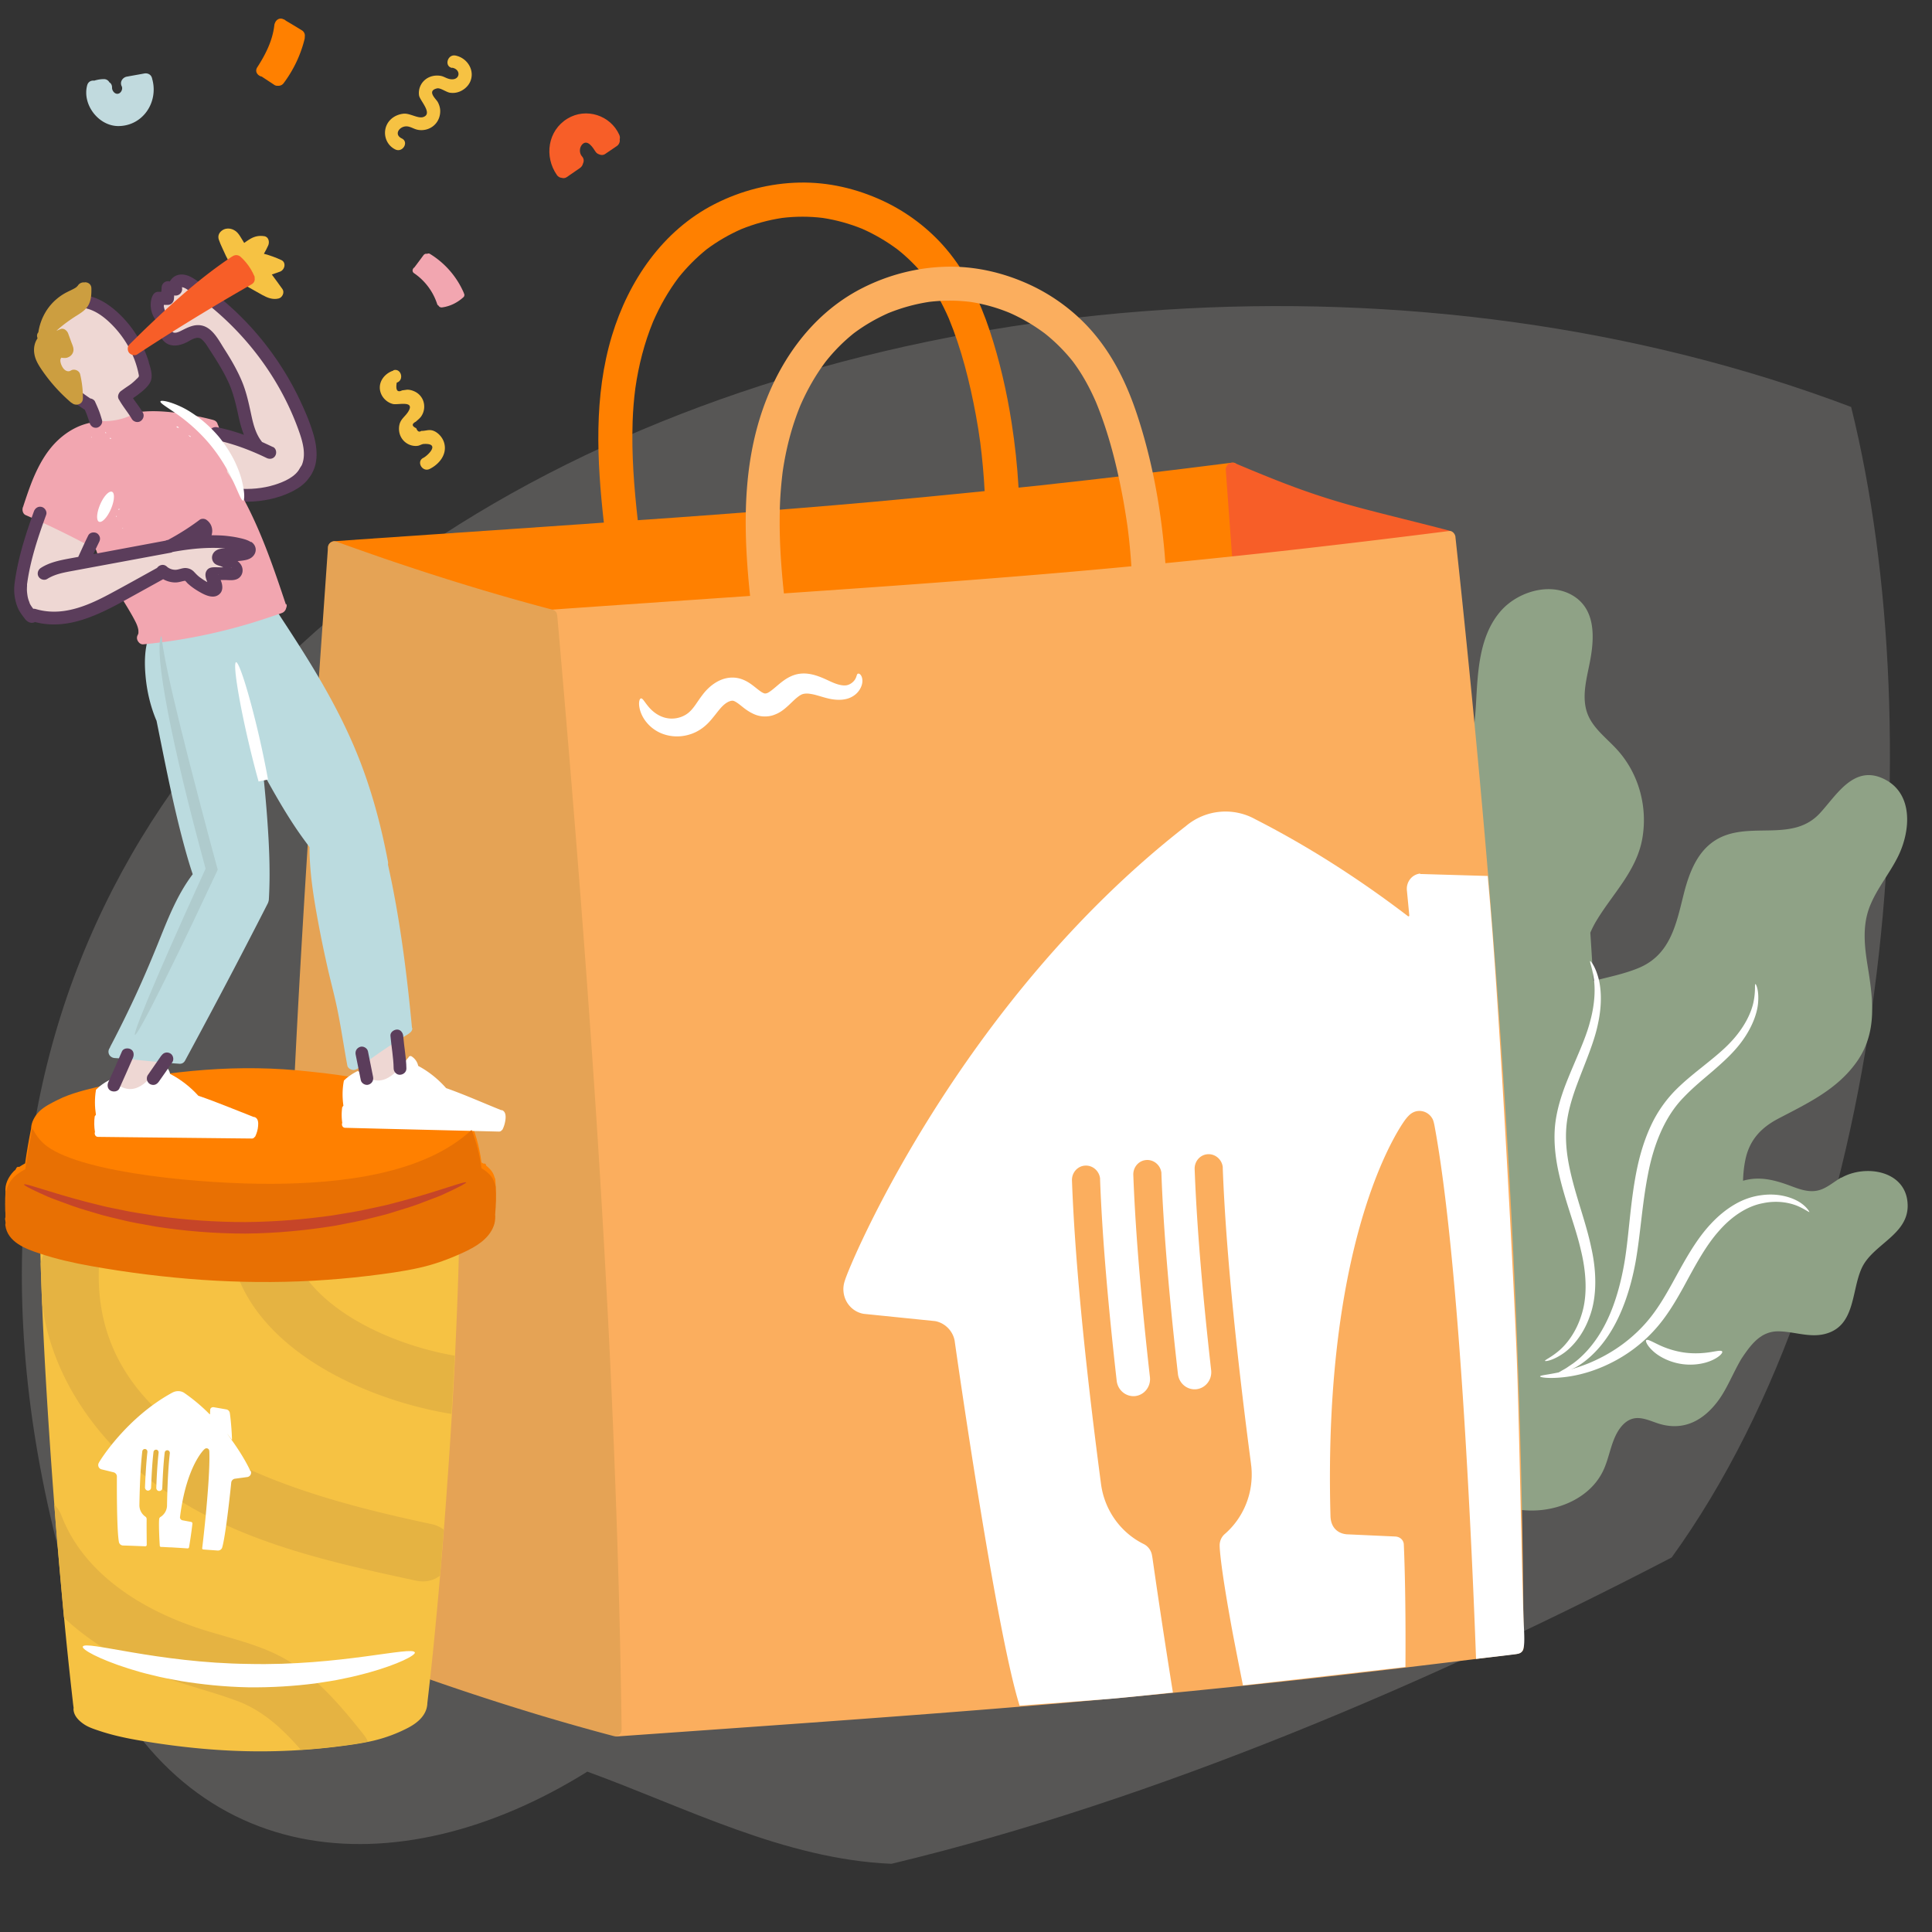 <svg xmlns="http://www.w3.org/2000/svg" viewBox="0 0 200 200"><rect x="0" y="0" width="200" height="200" fill="#333333" stroke="none"/><defs><style>.cls-1{fill:none}.cls-2{fill:#f2a6b0}.cls-3{fill:#f6c243}.cls-4{fill:#f75e28}.cls-6{fill:#eed7d3}.cls-7{fill:#fff}.cls-10{fill:#e5b342}.cls-11{fill:#ff8000}.cls-14{fill:#b4cacc}.cls-19{fill:#5b3d5b}</style></defs><path id="BG_Strong" d="M8.84 169.83c9.69 24.14 32.22 25.88 51.96 13.57 10.07 3.66 20.39 9.07 31.48 9.54 27.38-6.56 56.1-18.88 80.77-31.71 22.56-31.24 27.11-84.7 18.58-119.1C103.21 8.64-28.76 56.87 8.84 169.83Z" style="fill:#575655"/><g id="Illustrations"><path id="Green" d="M190.6 121.9c-.79.45-1.52 1.14-2.42 1.34-1.04.24-2.09-.21-3.04-.56-1.57-.57-3.07-.92-4.7-.45.02-.73.09-1.45.24-2.17.42-2.03 1.6-3.31 3.41-4.26 3.03-1.59 6.08-3 8.12-5.88 2.15-3.04 1.69-6.45 1.13-9.91-.34-2.09-.57-4.22.24-6.23.73-1.82 2.02-3.34 2.89-5.09 1.35-2.7 1.66-6.75-1.68-8.16-2.99-1.26-4.73 1.87-6.42 3.68-2.61 2.79-6.51 1.09-9.74 2.26-2.71.98-3.72 3.63-4.36 6.2-.77 3.09-1.39 6.19-4.65 7.54-1.5.62-3.11.93-4.67 1.34l-.32-5c.18-.42.39-.84.64-1.25 1.69-2.81 4.15-5.14 4.74-8.49.56-3.17-.3-6.52-2.4-8.97-1.17-1.38-2.89-2.49-3.39-4.31-.44-1.6.03-3.3.34-4.88.51-2.56.72-5.74-2-7.14-2.32-1.19-5.41-.21-7.1 1.63-2.38 2.61-2.48 6.47-2.67 9.79-.21 3.67-.81 7.4-4.23 9.43-1.56.92-3.3 1.52-4.8 2.55-1.34.92-2.46 2.09-3.36 3.44-1.98 2.95-2.73 6.57-2.49 10.09.28 4.08 1.92 7.62 3.35 11.38 1.43 3.78 1.81 7.72-.1 11.42-1.62 3.15-4.82 4.98-6.58 8.01-1.9 3.27-1.35 7.26-.18 10.68a27.99 27.99 0 0 0 5.29 9.16c.06.07.13.14.19.21.39 1.16.86 2.3 1.38 3.41.02.05.05.09.07.12.03.3.24.6.63.62 2.7.15 5.56.12 8.33-.3-.04.24.04.49.31.65 2.73 1.54 5.84 2.87 9.04 2.51 2.47-.28 4.95-1.53 6.17-3.77.73-1.33.86-2.9 1.59-4.22.37-.66.93-1.31 1.71-1.48.87-.19 1.81.29 2.62.54 2.6.8 4.67-.36 6.2-2.47.87-1.2 1.5-2.83 2.34-4.25.55-.82 1.12-1.64 1.86-2.19.05-.04.1-.07.15-.1.03-.02.06-.04.08-.06l.15-.09c.46-.25.98-.41 1.59-.4 1.59.01 3.19.67 4.78.28 3.19-.78 2.76-4.39 3.82-6.77 1.11-2.52 4.86-3.47 4.78-6.6-.09-3.56-4.37-4.24-6.88-2.8Zm-38.76 31.06s-.02-.06-.02-.1c1.47-.31 2.9-.74 4.24-1.34l.42 3.26c-1.62-.35-3.19-1.04-4.64-1.82Zm-.4-6.07c1.28-1.2 2.47-2.47 3.52-3.86l.92 7.12c-1.38.66-2.84 1.13-4.34 1.46-.28-1.54-.4-3.2-.11-4.72Zm-9.04 5.14c-.06-.14-.12-.28-.19-.41l.63.54c-.14 0-.27-.01-.41-.02a.487.487 0 0 0-.04-.11Zm1.47-.73c-.98-.81-1.9-1.69-2.76-2.62-1.85-5.98-1.71-13.04 3.79-17.01 2.43-1.76 5.65-1.8 8.15-3.34l1.66 12.77c-.67.21-1.32.51-1.94 1.02-1.35 1.1-2.12 2.51-2.51 4.05-.83.77-1.7 1.51-2.57 2.22a99.346 99.346 0 0 1-3.83 2.93Zm-9.2-17.88c.28-3.89 3.23-5.97 5.61-8.65 2.16-2.42 3.44-5.5 3.55-8.76.12-3.68-1.5-6.97-2.82-10.31-1.44-3.66-2.32-7.68-1.55-11.61.63-3.26 2.4-6.41 5.24-8.24 1.9-1.22 4.06-1.95 5.78-3.29-.45 3.71.22 14.97 1.27 26.17.08.9.23 1.86.42 2.86l-1.24.43 1.92 14.81c-.37.3-.79.56-1.24.77-1.74.82-3.7 1.06-5.46 1.83-6.4 2.81-8.29 10.32-7.12 16.67-.5-.7-.96-1.42-1.38-2.17-1.77-3.11-3.25-6.88-2.99-10.51Zm10.19 18.79c1.72-1.26 3.47-2.58 5.12-4-.06 1.21.06 2.45.27 3.65-.52.08-1.04.15-1.56.2.64-.19.58-1.29-.2-1.29-.83 0-.85 1.25-.07 1.32-.19.02-.38.03-.58.05-1 .07-2 .09-3 .08Z" style="fill:#8fa286"/><path d="M127.62 49.2c.34-.06.61-.28.62-.65 0-.32-.31-.71-.66-.66-6.61.84-13.22 1.63-19.84 2.35l-2.3.24c-.13-2.25-.37-4.5-.72-6.73-.5-3.22-1.24-6.42-2.26-9.51-1.02-3.07-2.41-5.99-4.51-8.47-1.78-2.1-4.07-3.83-6.57-4.99-2.7-1.25-5.62-1.94-8.61-1.88-3.06.06-6.08.84-8.8 2.23-5.37 2.74-8.9 7.94-10.62 13.61-1.9 6.27-1.56 12.93-.84 19.36-1.91.13-3.82.26-5.73.4-6.51.45-13.02.89-19.54 1.34-.88.06-1.76.12-2.64.19-.85.06-.85 1.38 0 1.32.53-.04 1.05-.07 1.58-.11 2.12.74 5.76 2.01 7.02 2.43 1.82.6 13.83 4.1 13.83 4.1s4.66-.33 8.35-.49c3.69-.16 28.09-2.22 32.35-2.48 4.27-.26 25.88-1.91 29.24-2.32l1.25-.13-.62-9.14Zm-62.13-5.58c.04-1.15.13-2.29.28-3.43.34-2.37.93-4.69 1.84-6.9.7-1.61 1.57-3.14 2.62-4.54.86-1.08 1.84-2.07 2.92-2.94 1.11-.83 2.32-1.53 3.59-2.09 1.36-.55 2.78-.94 4.23-1.16 1.4-.17 2.81-.17 4.2 0 1.39.21 2.76.59 4.07 1.12 1.3.57 2.54 1.3 3.68 2.15 1.06.84 2.02 1.8 2.86 2.85.99 1.32 1.78 2.77 2.44 4.28 1.32 3.2 2.17 6.61 2.8 10 .18.96.33 1.92.46 2.88.21 1.66.36 3.33.45 5-3.84.39-7.69.76-11.54 1.11-5.46.49-10.93.92-16.4 1.33-2.66.2-5.31.39-7.97.57-.38-3.4-.65-6.81-.53-10.23Z" class="cls-11"/><path d="M150.03 54.93c-3.12-.82-6.25-1.56-9.36-2.39a74.76 74.76 0 0 1-7.17-2.3c-1.88-.71-3.74-1.48-5.59-2.26-.33-.14-.71-.1-.9.24 0 0 0 .02-.01.03-.07.11-.12.23-.11.36l.64 8.78c.03.36.28.66.66.66.13 0 .27-.05.38-.13l5.54-.53 13.8-1.63c.59.15 1.18.3 1.77.46.83.22 1.18-1.06.35-1.28Z" class="cls-4"/><path d="M157.7 170.64s.02-.1.02-.15v-.02c-.03-7.63-.16-15.26-.38-22.88-.22-7.45-.52-14.9-.91-22.35-.39-7.42-.86-14.83-1.4-22.24-.54-7.38-1.16-14.76-1.83-22.13-.69-7.49-1.43-14.98-2.23-22.46l-.3-2.78c0-.32-.31-.71-.66-.66-6.61.84-13.22 1.63-19.84 2.35-3.18.34-6.35.67-9.53.98-.14-1.96-.36-3.9-.66-5.84-.5-3.22-1.24-6.42-2.26-9.51s-2.41-5.99-4.51-8.47c-1.78-2.1-4.07-3.83-6.57-4.99-2.7-1.25-5.62-1.94-8.61-1.88-3.06.06-6.08.84-8.8 2.23-5.37 2.74-8.9 7.94-10.62 13.61-1.79 5.91-1.6 12.16-.96 18.24-5.99.41-11.97.82-17.96 1.24-.88.06-1.76.12-2.64.19-.88.06-.85 1.38 0 1.32h.06c.33 3.9 2.01 24.11 2.57 31.32.62 7.99 1.36 19.1 1.87 27.29.52 8.18 1.98 46.25 1.98 46.25s.13 6.93.32 9.14c-.78.15-.72 1.37.09 1.31 6.66-.47 13.32-.94 19.98-1.42 5.8-.42 11.6-.85 17.39-1.31a1104.267 1104.267 0 0 0 33.71-3.19c6.48-.72 12.95-1.49 19.42-2.3l2.63-.33a.81.81 0 0 0 .32-.11c.15-.08.28-.21.32-.41ZM80.74 52.31c.04-1.15.14-2.31.28-3.46.34-2.36.93-4.68 1.84-6.89.7-1.6 1.56-3.12 2.61-4.52.86-1.09 1.84-2.08 2.93-2.95 1.11-.83 2.31-1.52 3.57-2.08 1.36-.55 2.77-.94 4.22-1.16 1.41-.17 2.83-.17 4.24 0 1.4.21 2.76.59 4.07 1.13 1.3.57 2.52 1.29 3.66 2.14 1.06.84 2.02 1.8 2.87 2.86.99 1.31 1.78 2.76 2.43 4.26 1.32 3.2 2.17 6.62 2.8 10.02.17.94.32 1.89.46 2.84.18 1.37.31 2.75.4 4.12-1.44.14-2.87.27-4.31.4-5.46.49-10.93.92-16.4 1.33-5.09.38-10.18.73-15.26 1.08-.32-3.03-.52-6.07-.41-9.12Z" style="fill:#fbae5e"/><path d="M64.35 179.05c-.1-7.44-.28-14.88-.54-22.32-.26-7.44-.58-14.92-.98-22.37-.39-7.44-.84-14.88-1.34-22.32-.51-7.5-1.06-15.01-1.65-22.5-.6-7.64-1.24-15.28-1.9-22.92-.08-.95-.17-1.91-.25-2.86 0-.04-.01-.07-.02-.11a.61.61 0 0 0-.46-.53c-5.88-1.55-11.7-3.34-17.46-5.31-1.59-.55-3.18-1.11-4.76-1.68a.731.731 0 0 0-.19-.07h-.02c-.34-.12-.73.14-.81.46-.02.06-.02.11-.02.17-.49 7.03-.99 14.07-1.46 21.11-.49 7.31-.96 14.63-1.38 21.95-.42 7.32-.79 14.74-1.09 22.11-.29 7.3-.51 14.61-.62 21.92-.11 7.31-.1 14.17.05 21.26l.06 2.61c0 .07.01.12.03.18.04.17.14.33.3.39 4.26 1.8 8.57 3.47 12.92 5.02 4.42 1.58 8.87 3.04 13.36 4.39 2.45.73 4.91 1.43 7.38 2.08.21.05.39.01.53-.08.18-.1.31-.28.31-.56Z" style="fill:#e5a355"/><path d="M126.27 159.99c-.01-.49.19-.93.53-1.23 1.9-1.64 3.01-4.2 2.75-6.95 0-.03 0-.07-.01-.1 0-.05-.01-.1-.02-.15l-.01-.09c-1.32-10.02-2.58-21.46-2.92-30.57v-.12c-.09-.83-.82-1.42-1.62-1.33-.76.09-1.32.77-1.29 1.54.23 6.24.89 13.58 1.71 20.83.1.97-.57 1.85-1.52 1.95-.95.11-1.8-.6-1.91-1.57-.81-7.2-1.47-14.5-1.71-20.7v-.12c-.09-.83-.82-1.42-1.62-1.33-.76.09-1.32.77-1.29 1.54.23 6.26.89 13.66 1.72 20.93.11.98-.57 1.86-1.52 1.96-.95.11-1.81-.6-1.92-1.58-.82-7.23-1.49-14.57-1.72-20.82s0-.08 0-.12c-.09-.83-.82-1.42-1.62-1.33-.76.09-1.32.77-1.29 1.54.34 9.37 1.66 21.25 3.02 31.51.4 2.75 2.11 4.99 4.41 6.12.45.22.78.66.86 1.2.02.16.05.35.08.5.79 5.54 1.62 10.82 2.08 13.67 2.15-.23 4.64-.5 7.27-.79-.24-1.21-.61-3.06-1.07-5.46-1.38-7.42-1.34-8.98-1.34-8.98Z" class="cls-1"/><path d="M98.81 138.77a2.527 2.527 0 0 0-2.02-2l-7.37-.75c-1.1-.18-2-1.11-2.11-2.3-.04-.39.01-.77.13-1.11.4-1.48 11.74-28.74 35.32-47.09a6.353 6.353 0 0 1 7.2-.69c5.76 2.94 11.04 6.39 15.78 10.02s.04.02.06.02c.05 0 .09-.05.08-.1l-.25-2.6c-.08-.87.54-1.65 1.39-1.73h.19l6.81.2c-1.08-12.36-2.96-31.62-3.26-33.35-.32-1.92-11.45-.38-19.19.35-7.74.73-73.94 6.14-73.94 6.14l6.27 115.86s26.61-1.93 41.6-3.04c-2.45-7.75-6.54-36.51-6.73-37.81ZM148.53 116.54c-.09-.51-.19-.71-.19-.71-.28-.57-.87-.93-1.52-.87-.34.03-.64.17-.87.39 0 0-.17.13-.42.46 0 0-8.61 10.98-7.78 41.06 0 0 0 .42.14.79.23.6.74 1.05 1.54 1.12l5.05.23c.45.03.82.34.86.79 0 0 .23 4.54.17 12.72 2.87-.33 5.41-.62 7.33-.85-.11-2.97-.36-9.51-.78-17.28-.68-12.52-1.79-28.54-3.51-37.86Z" class="cls-1"/><path d="M147.03 90.43c-.85.08-1.47.85-1.39 1.73l.25 2.6c0 .05-.03.1-.08.1-.02 0-.04 0-.06-.02-4.74-3.62-10.02-7.08-15.78-10.02a6.349 6.349 0 0 0-7.2.69c-23.58 18.35-34.93 45.61-35.32 47.09-.12.35-.17.72-.13 1.11.11 1.2 1.01 2.13 2.11 2.3l7.37.75c.99.18 1.81.97 2.02 2 .18 1.3 4.28 30.06 6.73 37.81 4.48-.33 7.92-.59 9.3-.7 1.21-.1 3.57-.34 6.57-.66-.46-2.85-1.29-8.14-2.08-13.67-.02-.15-.05-.35-.08-.5a1.6 1.6 0 0 0-.86-1.2c-2.3-1.13-4.01-3.38-4.41-6.12-1.36-10.26-2.68-22.15-3.02-31.51-.03-.78.53-1.46 1.29-1.54.8-.09 1.53.51 1.62 1.33v.12c.23 6.24.9 13.58 1.72 20.82.11.98.97 1.68 1.92 1.58.95-.11 1.63-.99 1.52-1.96-.82-7.28-1.49-14.67-1.72-20.93-.03-.78.53-1.46 1.29-1.54.8-.09 1.53.51 1.62 1.33v.12c.23 6.21.89 13.51 1.71 20.7.11.98.97 1.68 1.92 1.57.94-.11 1.62-.98 1.52-1.95-.82-7.25-1.48-14.6-1.71-20.83-.03-.78.53-1.46 1.29-1.54.8-.09 1.53.51 1.62 1.33v.12c.34 9.1 1.6 20.55 2.92 30.57l.01.09c0 .05.01.1.02.15s0 .07.01.1c.26 2.75-.85 5.3-2.75 6.95-.34.29-.55.74-.53 1.23 0 0-.03 1.56 1.34 8.98.46 2.4.83 4.25 1.07 5.46 5.52-.61 11.69-1.32 16.82-1.9.06-8.18-.17-12.72-.17-12.72-.04-.45-.41-.76-.86-.79l-5.05-.23c-.8-.07-1.32-.52-1.54-1.12-.14-.36-.14-.79-.14-.79-.82-30.07 7.78-41.06 7.78-41.06.25-.32.42-.46.42-.46.23-.21.53-.36.87-.39.65-.06 1.24.3 1.52.87 0 0 .1.2.19.71 1.72 9.31 2.84 25.34 3.51 37.86.42 7.76.67 14.31.78 17.28 2.08-.24 3.43-.4 3.65-.43 1.22-.16 1.46 0 1.3-2.93-.16-2.93-.47-20.74-.73-27.65-.25-6.91-1.71-34.57-2.69-46.28-.09-1.15-.21-2.42-.32-3.76l-6.81-.2h-.19Z" class="cls-7"/><path d="M46.17 128.82v.37c-1.85.66-7.21 1.79-11.79 2-5.63.26-16.95-.17-19.93-.61-2.4-.35-7.21-1.22-8.97-1.54v-.12c-.02-.85-1.34-.85-1.32 0 .07 2.94.18 5.88.32 8.82.15 3.23.34 6.46.55 9.69.22 3.35.46 6.71.73 10.06.26 3.25.55 6.5.85 9.74.28 2.98.59 5.95.93 8.92.02.21.05.43.08.64-.01.09-.02.19 0 .28.08.6.56 1.07 1.04 1.4.49.34 1.07.52 1.63.71 1.26.42 2.56.71 3.86.94 2.73.48 5.49.83 8.26 1.02a64.89 64.89 0 0 0 12.31-.31c1.3-.16 2.6-.33 3.88-.62a15.6 15.6 0 0 0 3.57-1.31c1.04-.53 2.04-1.35 2.07-2.61.34-2.89.64-5.78.91-8.68.3-3.16.57-6.33.82-9.5.25-3.27.48-6.54.69-9.81.2-3.19.38-6.39.52-9.59.13-2.95.25-5.9.32-8.85 0-.34.02-.68.02-1.02.02-.85-1.3-.85-1.32 0Z" class="cls-3"/><path d="M51.28 122.18c0-.11-.04-.22-.09-.32-.06-.21-.15-.42-.28-.6-.28-.39-.66-.68-1.07-.93-.21-1.66-.67-3.26-1.38-4.79-.03-.09-.07-.18-.11-.27-.27-.51-.78-.87-1.28-1.13-1.14-.6-2.43-.88-3.67-1.19-1.79-.45-3.59-.85-5.41-1.18-1.96-.36-3.94-.65-5.93-.84-3.59-.41-7.21-.45-10.81-.18-3.65.27-7.27.83-10.83 1.69-1.51.37-3.07.72-4.47 1.43-.64.32-1.37.68-1.88 1.18-.45.44-.83 1.1-.85 1.75v.02c-.24 1.2-.45 2.4-.62 3.61-.41.24-.84.48-1.18.82-.28.29-.51.63-.67 1-.16.38-.22.76-.18 1.13-.05.86-.05 1.72.01 2.58-.04.08-.06.18-.05.27.22 1.75 2.09 2.45 3.55 2.93 1.73.58 3.52.98 5.31 1.3 3.81.68 7.66 1.16 11.52 1.43 3.82.26 7.65.3 11.48.09 1.91-.11 3.81-.27 5.71-.5 1.79-.22 3.58-.45 5.34-.85 1.56-.35 3.07-.91 4.52-1.58 1.26-.58 2.6-1.36 3.12-2.72.12-.31.17-.65.17-.98 0-.07 0-.13-.02-.19.1-.99.13-1.99.05-2.99Z" class="cls-11"/><path d="M51.28 122.18c0-.11-.04-.22-.09-.32-.06-.21-.15-.42-.28-.6-.28-.39-.66-.68-1.07-.93-.21-1.66-.67-3.26-1.38-4.79-.03-.09-.07-.18-.11-.27-.27-.51-.78-.87-1.28-1.13-1.14-.6-2.43-.88-3.67-1.19-1.79-.45-3.59-.85-5.41-1.18-1.96-.36-3.94-.65-5.93-.84-3.59-.41-7.21-.45-10.81-.18-3.65.27-7.27.83-10.83 1.69-1.51.37-3.07.72-4.47 1.43-.64.32-1.37.68-1.88 1.18-.45.44-.83 1.1-.85 1.75v.02c-.24 1.2-.45 2.4-.62 3.61-.41.24-.84.48-1.18.82-.28.29-.51.63-.67 1-.16.38-.22.76-.18 1.13-.05.86-.05 1.72.01 2.58-.04.08-.06.18-.05.27.22 1.75 2.09 2.45 3.55 2.93 1.73.58 3.52.98 5.31 1.3 3.81.68 7.66 1.16 11.52 1.43 3.82.26 7.65.3 11.48.09 1.91-.11 3.81-.27 5.71-.5 1.79-.22 3.58-.45 5.34-.85 1.56-.35 3.07-.91 4.52-1.58 1.26-.58 2.6-1.36 3.12-2.72.12-.31.17-.65.17-.98 0-.07 0-.13-.02-.19.1-.99.13-1.99.05-2.99Z" class="cls-1"/><path d="M23.58 126.55c.45 0 .53 0 .98-.02.1 0 .19-.07.28-.1-.09-.02-.17-.04-.26-.05h-.48c-.29 0-.21.01-.5.02-.04 0-.09.06-.11.09 0 .02.06.06.09.06ZM11 125.74c.25.03.5.09.75.12.02 0 .06 0 .07-.02.01-.02.03-.05.01-.08-.01-.02-.72-.22-.76-.22l-.69.06c-.03 0-.04.03-.04.05 0 0 .04.02.07.04.2.02.4.02.6.05ZM16.29 126.66c.42.04.87.07 1.28.08.73 0 .2-.08-.25-.12-.27-.02-.5-.06-.73-.09-.49-.06-.45.06-.81.05-.09.06.24.11.51.09ZM3.62 122.12s.03.09.06.12c.06.05.13.09.19.13-.03-.05-.06-.11-.16-.23 0 .02-.04 0-.09-.02Z" class="cls-1"/><path d="M3.46 121.89s.03.04.08.08.11.11.18.16c.11-.21.12-.21.41.05.16.12.3.23.48.32.24.13.48.32.72.57.33.37.83.7 1.21 1.03.21.17.33.05.5.17 0-.04 0-.07-.03-.1-.04-.06-.1-.13-.15-.2.11.04.22.07.32.11.25.11.51.21.77.31.14.06.28.11.41.17-.13 0-.26-.01-.38 0-.06 0-.09.02-.14.04.05.03.1.06.15.08.21.08.41.15.63.21.08.02.17.03.25.04-.08-.05-.19-.09-.25-.14-.12-.11-.03-.25.12-.21.5.16 1.02.27 1.24.52h-.27c-.06.01-.16-.02-.25-.03.08.04.16.09.62.14-.12.02.02.03.18.03.58.08.92.03 1.27.1.36.07.72.13 1.05.1.13-.01.38.02.67.07.43-.03.71-.02 1.11.1.47.13.93.19 1.42.16.26-.02.35.09.42.25l.08.03s-.04.01-.06.02v.02c.03.05.31.13.4.1.05-.02.04-.11.05-.17-.09-.02-.21-.05-.42-.09.32-.03.41-.04.5-.04h.13c.19-.04.38-.02.61.08.06.03.12.05.18.08 0 .04 0 .08-.01.11.36.04.72.06 1.06 0 .03 0 .21.05.23.09.04.06.07.17-.01.19-.23.07-.12.11.03.17.16.07.27.04.41 0 .16-.06.23-.1.05-.19a.592.592 0 0 1-.25-.2c-.02-.03.09-.1.15-.1l1.64.06c.04 0 .08.03.12.05-.05.02-.08.04-.14.05-.14.02-.28.04-.43.04-.22 0-.45-.01-.68-.02a.31.31 0 0 0-.07.02c.02.02.04.05.08.05.09.01.19 0 .29.01.18 0 .29 0 .4.11.13.13.71.09.94-.04.1-.06.19-.12.28-.18.11.04.19.03.28.04v-.06c.58-.14.87-.16 1.36-.09.49.07.95.08 1.44-.02.29-.05.39.07.49.26.02.05.31.09.4.05.08-.03 0-.2.06-.24.24-.13.47-.16.79-.07.28.08.51.14.81 0 .8-.02 1.6-.06 2.39-.08.16 0 .27.03.48-.01.31-.06.68-.06 1.03-.09-.01.04.07.19.06.24.25 0 .51 0 .76-.03.2-.02.47-.06.47-.24 0-.01.35-.07.49-.06.9.08 1.06.17 1.75.04l.4-.06c.19 0 .39-.02.58-.04.21-.02.44-.06.53-.06.46-.02.42-.09.85-.16.39-.06.83-.04 1.17-.21.06-.03.24-.05.37-.06 1.02-.09 1.6-.19 2.6-.26.15-.01.35-.07.5-.12.41-.14-.13-.08.1-.12l.04-.02c.28-.08.44 0 .7-.1.05-.02.1-.04.16-.06.68-.19 1.36-.4 2-.65.41-.17.06-.05.46-.23.39-.18.09.03.47-.08.47-.15.1.08.49-.23.03-.03.11-.06.16-.08.18-.08.45-.16.51-.23.14-.14.3-.25.48-.36.08-.05.15-.08.2-.09.06 0 .09.03.14.05.01-.05 0-.09.03-.15.03-.05.11-.13.18-.19.24-.17-1.12.73-.89.51.09-.09.23-.15.35-.23.06-.04.13-.08.18-.13.06-.04.11-.09.16-.15 0 0 .27-.18.5-.39.24-.2.46-.43.49-.45.26-.24.32-.29.39-.34.02-.01.03-.02.05-.04h.01s.01-.02.02-.02l.04-.03c.06-.05.13-.13.26-.26.08-.09.18-.21.21-.26.04-.09.09-.17.15-.25 0 0-.01 0-.02-.01-.18-1.36-.52-2.69-1.02-3.96-4.99 4.63-13.65 5.53-20.56 5.58-7.02.04-19.48-1.05-23.37-3.87-.64-.47-1.15-1.11-1.54-1.88-.07.2-.11.4-.11.6v.02c-.24 1.2-.45 2.4-.62 3.61l-.06.03c.18.29.38.57.6.83.19.23.4.43.32.61v-.02Zm37.68 2.92c.19-.06.38-.11.57-.16.07-.02.16 0 .24.02-.08.04-.14.08-.23.11-.08.03-.18.04-.27.06-.09.02-.19.04-.28.05h-.15c.04-.02.07-.05.12-.07Zm-5.22.76c.23-.02.36-.04.48-.05.03 0 .06.02.07.04l-.06.03c-.13.02-.26.04-.38.04-.15 0-.36.09-.45 0 .15-.02.29-.05.34-.06ZM26 127.01c.45-.14.93-.15 1.42-.17.06 0 .17-.04.18-.07 0-.03-.09-.09-.1-.08-.25.04-.42-.15-.75 0-.15.06-.49.06-.78 0-.31-.07-.87.1-.9.24.03.02.05.06.09.06.28.02.67.08.83.03Z" class="cls-1"/><path d="M51.28 122.18c0-.11-.04-.22-.09-.32-.06-.21-.15-.42-.28-.6-.13-.18-.28-.34-.45-.48a5.3 5.3 0 0 1-.36.62c-.28.4-.61.86-1 1.14-.18.33-.6.66-.89.87-.46.27-.47.26-.48.28 0 0 0 .01-.06.06s-.17.12-.4.25c-.54.3-.31.22-.89.49-.54.23-.11.11-.59.38-.26.14.15-.09-.14-.01-.22.06-.31.06-.55.2-.59.35-1.32.55-2.04.67-.06 0-.12 0-.16.01-1.14.31.04-.09-1.09.19-.11.03-.27.07-.32.11-.3.25-.38.25-.88.34-.33.05-.67.09-1 .11-.06 0-.15-.02-.14-.05.01-.1-.1-.13-.39-.06-.24.05-.47.1-.7.17-.42.11-.86.24-1.36.28-.56.04-1.13.16-1.7.19s-.68.05-.68.02c-.08.01-.18.02-.28.03-.46.03-.91.11-1.41.08-.17-.01-.36 0-.55 0l.04.03c-.12.02-.23.04-.35.05-.06 0-.12-.02-.18-.03.08-.01.17-.03.28-.05-.2 0-.39 0-.56-.05-.04-.01-.24.03-.32.06-.23.09-.34.02-.48-.01-.07.05-.15.15-.2.15-.4.01-.83.13-1.19 0-.11-.04-.33-.03-.51-.04-.15 0-.41.03-.46 0-.47-.29-1.05.08-1.55.01-.21.14-.41.08-.63.02-.03 0-.16.05-.24.08.05.02.11.07.16.07.57-.02 1.15 0 1.68-.14.06-.02.18 0 .27 0-.06.04-.1.09-.19.11-.14.03-.3.04-.46.05-.34.03-.67 0-1.01.11-.19.06-.57.06-.77-.06h-.01s.02 0 .02.01c-.02.04-.11.07-.21.13-.09-.06-.18-.09-.16-.11.04-.03.13-.05.2-.08-.13-.02-.28 0-.43.02-.33.05-.81.1-1.27.11.03.02.05.05.08.08-.37.04-.74 0-1.07-.04-.26-.04-.44-.07-.69-.01-.05.01-.2-.02-.27-.05-.21-.08-.4-.17-.5.03h-.01l.13.06c-.06.02-.14.06-.19.05-.08 0-.15-.04-.26-.08-.43 0-.89-.09-1.31.02-.02 0-.27-.08-.29-.13-.05-.1-.02-.21-.03-.31 0-.01-.1-.03-.16-.04-.06 0-.16 0-.16.02-.03.06-.04.13-.05.19-.05.21-.17.27-.73.21-.33-.03-.66-.09-.98-.16h-.09c-.2.04-.58 0-.77-.14h-.01s.02.01.02.02c-.02.04-.12.06-.23.1-.08-.07-.17-.12-.14-.13.05-.03.13-.04.21-.05-.13-.04-.28-.04-.43-.03-.33.02-.82 0-1.28-.05.02.03.04.06.07.09-.37 0-.73-.09-1.06-.18-.19-.05-.34-.08-.51-.09l.25.08c.08.02.15.05.23.07h-.25c-.06 0-.13-.02-.26-.04-.02 0-.14-.02-.2-.04-.05-.03-.06-.08-.05-.11a.593.593 0 0 1-.16-.07c-.14-.08-.4-.23-.51-.22-.06-.05-.14-.13-.32-.15-.11-.02-.38.01-.46.03-.15.03-.48-.02-.69-.09-.2-.06-.35-.05-.53-.03-.4.04-.6 0-.98-.25-.26-.17-.45-.21-.74-.2-.31.01-.58-.06-1.02-.24-.14-.06-.32-.12-.45-.13-.47-.05-.74-.32-1.05-.53-.02-.01.12-.06.09-.11-.05-.07-.22-.09-.34-.05-.2.08-.69-.16-.9-.45a1.18 1.18 0 0 0-.18-.21c-.49-.36-.98-.68-1.46-.96-.21-.13-.41-.28-.52-.43-.11-.15-.19-.29-.29-.41a1.2 1.2 0 0 0-.38-.32c-.07-.15-.16-.3-.26-.46-.09-.13-.19-.27-.28-.41-.28.29-.51.63-.67 1-.16.38-.22.76-.18 1.13-.05.86-.05 1.72.01 2.58-.04.08-.06.18-.05.27.22 1.75 2.09 2.45 3.55 2.93 1.73.58 3.52.98 5.31 1.3 3.81.68 7.66 1.16 11.52 1.43 3.82.26 7.65.3 11.48.09 1.91-.11 3.81-.27 5.71-.5 1.79-.22 3.58-.45 5.34-.85 1.56-.35 3.07-.91 4.52-1.58 1.26-.58 2.6-1.36 3.12-2.72.12-.31.17-.65.17-.98 0-.07 0-.13-.02-.19.1-.99.13-1.99.05-2.99Zm-22.54 5.31c-.13-.01-.21-.02-.3-.02.09-.02.17-.05.27-.06h.26c-.08.03-.15.05-.23.08Z" class="cls-1"/><path d="M6.14 124.34c.37.19.75.36 1.14.51.24.1.48.2.72.26.2.05.55.28.57.09.02-.13-.33-.15-.51-.23-.1-.04-.24-.08-.34-.09-.36-.05-.66-.18-.97-.39-.15-.11-.37-.2-.56-.3-.03-.01-.1 0-.1.02 0 .04.02.11.05.13ZM2.75 121.75c.16.23.35.31.53.45.28.22.1-.02.09-.08a.385.385 0 0 0-.26-.28c-.16-.06-.31-.15-.42-.28-.06-.06-.11-.14-.16-.22-.04-.08-.08-.18-.11-.28-.04-.1-.15-.25-.24-.38-.04.02-.08.05-.12.07.11.22.25.42.28.46.21.29.34.41.42.54ZM36.7 126.25c.28-.02.58-.03.84-.08 1.21-.25 1.3-.27 2.53-.39.26-.03.58-.09.82-.17.33-.11.21-.11.51-.11.41 0 .7-.13 1.02-.24.05-.02-.4.05-.36.03-.05 0 .38-.09.33-.09-.96.23-1.46.2-2.43.41-.12.03-.25.04-.38.06-.48.08-.96.15-1.44.22-.49.08-.97.17-1.45.26-.05 0-.09.02-.13.04l.02.05s.07.02.11.02ZM35.77 126.25s.05-.01.07-.02c0-.05-.02-.09-.04-.13-.09-.02-.17-.03-.27-.03-.17 0-.34.03-.74.28.32-.03.65-.06.97-.1ZM34.55 126.29s-.24.08-.07.08c.11-.06.23-.14.39-.24l-.67.06c-.06 0-.11.03-.16.04l.21.02c.1.01.31-.08.31.03ZM43.44 124.77c.12.04.34 0 .49-.08.47-.22.97-.36 1.46-.57.05-.02.09-.06.13-.08-.05 0-.09 0-.14.01-.22.06-.44.12-.61.16-.49.2-.91.35-1.34.49-.01 0-.01.05.02.06ZM32.05 126.59c.09 0 .2-.02.29-.02.24.01.04.06 0 .09-.03.03-.02.07-.02.1.07-.01.13-.02.2-.04.15-.02.31-.04.45-.06.1-.02.19-.05.29-.08-.06-.03-.1-.09-.19-.1-.29-.03-.6-.05-.74-.06-.41.03-.87.16-.82.17.17.01.36 0 .54 0ZM29.34 126.76s.23-.03.28-.02c.42.15.8-.13 1.21-.08 0 0 .09-.04.08-.06-.02-.03-.07-.08-.11-.08-.42.02-.84.04-1.26.07-.36.02-.71.03-1.07.06-.11 0-.22.04-.32.07-.05.01-.09.04-.14.06.04.01.09.04.13.04.4-.03.8.14 1.21-.05ZM48.44 122.23c.09-.08.19-.15.28-.24.14-.12.27-.25.4-.38.03-.04.07-.12.05-.13-.03-.03-.28.1-.36.21-.14.16-.26.33-.39.48-.02.03.01.06.02.05ZM45.91 124.3c.09-.04.09-.04.08-.03.43-.19.85-.41 1.25-.65.05-.03.09-.07.14-.1-.05.02-.1.02-.16.05-.38.16-.57.23-.75.33-.18.09-.36.2-.75.38-.19.08-.38.19-.55.28.2 0 .54-.17.75-.25Z" class="cls-1"/><path d="M41.17 124.89c.09-.01.19-.03.28-.05.09-.02.19-.03.27-.06.09-.03.16-.07.23-.11-.08 0-.17-.03-.24-.02-.2.05-.39.1-.57.16-.05.02-.08.04-.12.07.05 0 .1.01.15 0ZM36.04 125.63c.12 0 .25-.02.38-.04.02 0 .07-.02.06-.03a.084.084 0 0 0-.07-.04c-.13 0-.25.03-.48.05-.05 0-.19.03-.34.06.09.09.3 0 .45 0ZM28.71 127.4c-.09.01-.18.04-.27.06.08 0 .17.01.3.02.07-.02.15-.05.23-.08-.09 0-.18-.02-.26 0Z" class="cls-11"/><path d="M47.92 122.39c-6.11 3.81-14.25 3.51-21.43 3.7-.62-.32-.75.61-1.2.24-1.37-.75-3.38.25-4.79.1-1.25-.29-.25-.07.45-.21.1-.13-1.62-.28-1.77-.03.11.15.58.28.15.38-.86.22-.01-.52-.7-.44-.89.21-2.5-.86-2.04.03-1.29-.74-3.46-.6-5.14-.86-2.13-.02-1.14-.27-2.76-.76-.19.34-1.82-.18-3.45-1.58-.41-.22-1.32-1.28-1.51-.84.33.4-.22-.03-.06-.06-.82-1.97-2.28-1.59-.31 0-.02.4-.78-.58-1.04-.92-.62-.99-1.06.34-.36.94 3.93 4.24 9.96 4.78 13.95 5.07.44.14 2.7.72 3.53.02.07.96 2.23.11 2.47.34 2.55.03 3.79.2 6.24-.26-.39 0-2.39.32-1.87-.02 6.44-.08 13.19-.14 19.54-2.45 5.58-2.77 5.61-6.73 2.09-2.43Zm-41.73 1.79c.69.53 1.71.64 2.38 1.01-.44.07-2.47-.63-2.38-1.01Zm4.18 1.43c.36-.05 1.3-.09 1.44.24-.38-.09-1.3-.04-1.44-.24Zm7.2 1.13c-.45-.07-1.54.03-1.79-.17.15-.13 2.96.13 1.79.17Zm6.03-.34c.42 0 .82-.08 1.23.02-.27.13-1.47.27-1.23-.02Zm2.37.28c.63.18 1.17-.23 1.63.09-.71.31-3.76.23-1.63-.09Zm2.17.04c.88-.1 1.93-.27 2.77-.11-.65.13-2.63.41-2.77.11Zm4.83-.06c-.45.04-2.37-.08-.65-.24.11 0 1.39.07.65.24Zm1.58-.37c.01-.11-.8.03-.36-.09.22.08 1.19-.32.29.18-.17 0 .07-.05.07-.08Zm.25.06c.4-.25.58-.28.74-.28.81.13-.45.29-.74.28Zm1.9-.21c1.36-.25 5.32-.9 5.36-.87.3.13-4.78 1.12-5.36.87Zm6.73-1.43c.66-.19 1.35-.57 2.1-.67-.61.2-1.57.85-2.1.67Zm2.29-.45c.76-.35.86-.48 1.66-.75-.44.41-2.96 1.45-1.66.75Zm2.71-2.08c.19-.2.47-.69.75-.7-.09.22-.6.74-.75.7Z" class="cls-11"/><g id="Lower_leg_2"><path d="M41.32 109.24c-.01-.12-.6-2.02-.6-2.02l-3.26 2.39.81 3.21s.9-.21 1.75-.55c.86-.34 1.38-2.3 1.3-3.03Z" class="cls-6"/><path d="M35.46 114.61c0-.05.05-.11.09-.15-.12-.84-.12-1.7.04-2.54.01-.07.05-.11.09-.13.17-.18.38-.33.58-.47.21-.15.44-.28.67-.4.06-.04.13-.05.21 0l.01.01h.01c.34.23.64.47 1 .66.52.27 1.06.35 1.63.15 1.07-.38 1.81-1.48 2.52-2.3v-.02a.22.22 0 0 1 .29-.07c.35.22.61.58.69.99 1.09.58 2.07 1.37 2.89 2.3 1.93.68 3.8 1.52 5.7 2.28.05 0 .1 0 .15.03.32.17.33.59.3.9-.04.37-.14.73-.3 1.06-.02.04-.05.07-.09.09-.06.08-.15.14-.29.14l-12.35-.3-3.56-.09c-.29 0-.4-.3-.31-.51-.08-.55-.08-1.1 0-1.65Z" class="cls-7"/></g><path d="m16.03 111.64 1.42-2.29-4.41-.17-1.24 3.4s1.09.74 1.94.66c.85-.08 1.77-.75 2.29-1.6Z" class="cls-6"/><path d="M42.65 106.42zM25.64 72.32l1.58-1.75c.12-.13.19-.29.19-.47 0-.16-.07-.36-.19-.47s-.29-.2-.47-.19-.35.06-.47.19l-1.58 1.75c-.12.13-.19.29-.19.47 0 .16.07.36.19.47s.29.2.47.19.35-.06.47-.19Z" class="cls-14"/><path d="M42.65 106.42c-.45-4.78-1.03-9.56-1.94-14.28-.17-.89-.36-1.77-.55-2.65.02-.1.02-.2 0-.3-.72-3.79-1.72-7.52-3.17-11.1-1.32-3.25-2.99-6.34-4.82-9.34-1.13-1.85-2.32-3.67-3.51-5.48-.2-.3-.58-.42-.9-.24a.54.54 0 0 0-.19.18l-10.86 2.62a.707.707 0 0 0-.47-.48c-.36-.1-.7.12-.81.46-.47 1.34-.49 2.79-.36 4.2.14 1.54.49 3.05 1.08 4.48.01.03.03.07.05.1.88 4.34 1.71 8.7 2.87 12.97.27.99.55 1.97.88 2.94-1.54 2.03-2.48 4.39-3.43 6.75-.96 2.39-1.97 4.75-3.08 7.06-.65 1.36-1.32 2.7-2.02 4.03-.02.04-.04.09-.05.13a.67.67 0 0 0-.14.4c0 .38.3.64.66.66 2.23.15 4.45.44 6.69.59h.02c.21.01.42-.08.56-.33 2.27-4.2 4.51-8.41 6.7-12.65.63-1.22 1.26-2.44 1.88-3.66.01-.02.02-.05.03-.08v-.01c0-.02.01-.04.02-.06.02-.06.03-.12.04-.19.17-2.86.03-5.73-.18-8.58-.11-1.47-.25-3-.41-4.54 1.04 1.89 2.1 3.77 3.3 5.57.48.72.98 1.41 1.5 2.1 0 2.77.48 5.56.99 8.27.27 1.43.57 2.84.89 4.26.32 1.41.7 2.8.99 4.21.4 1.94.68 3.9 1.04 5.85.06.35.49.55.81.46.07-.02.14-.05.2-.09.03-.01.05-.03.08-.04 1.67-1.28 3.41-2.46 5.2-3.55.05-.03.09-.07.13-.1.19-.12.33-.32.31-.55Z" style="fill:#bbdbdf"/><path d="M9.84 115.55c0-.05.05-.11.09-.15-.13-.84-.14-1.7 0-2.54.01-.07.05-.11.09-.13.17-.18.37-.34.57-.48.21-.15.43-.28.66-.41.06-.04.13-.05.21 0h.03c.34.23.64.47 1.01.65.53.26 1.07.34 1.63.13 1.06-.39 1.79-1.5 2.49-2.33v-.02c.06-.09.19-.14.29-.08.36.21.62.58.7.98 1.1.57 2.09 1.34 2.92 2.26 1.94.66 3.82 1.46 5.73 2.2.05 0 .1 0 .15.03.33.16.34.58.31.9-.03.37-.13.73-.29 1.07-.02.04-.05.07-.09.09-.06.09-.15.15-.28.14-4.12-.04-8.23-.09-12.35-.13-1.19-.01-2.37-.02-3.56-.04-.29 0-.4-.3-.32-.51-.09-.55-.1-1.1-.02-1.65Z" class="cls-7"/><path d="M16.71 109.26c-.47.69-.94 1.37-1.42 2.05-.09.13-.11.36-.07.51s.16.32.3.4c.15.08.34.12.51.07s.29-.16.4-.3c.48-.68.96-1.36 1.42-2.05.19-.29.06-.75-.24-.9-.34-.18-.7-.07-.9.24ZM12.62 108.85c-.46 1.05-.91 2.11-1.4 3.16-.15.31-.1.73.24.9.29.15.75.1.9-.24.48-1.04.93-2.11 1.4-3.16.14-.32.1-.73-.24-.9-.29-.15-.76-.1-.9.24ZM40.42 107.24c.1 1.12.31 2.23.33 3.36 0 .35.3.68.66.66s.67-.29.66-.66c-.02-1.13-.24-2.24-.33-3.36-.03-.34-.28-.68-.66-.66-.33.02-.7.29-.66.66ZM36.82 109.18c.18.88.36 1.76.53 2.64.07.34.49.57.81.46.36-.12.53-.45.46-.81-.17-.88-.35-1.76-.53-2.64-.07-.34-.49-.57-.81-.46-.36.12-.54.45-.46.81Z" class="cls-19"/><g id="Torso"><path d="M28.96 62.77c-.07-.2-2-5.77-2.51-6.97s-3.71-6.89-3.71-6.89l-.83-4.79s-4.29-.83-5.11-.81-2.11 0-2.11 0-2.18.73-2.87.81-2.25.22-2.77.4-2.51 1.59-3.59 2.67-2.48 5.57-2.48 5.57L9.66 56l.83-.18.35 1.62s3.3 5.71 3.63 6.46.32 2.2.32 2.2 4.76-.54 7.17-1.15c2.41-.62 7.01-2.19 7.01-2.19Z" class="cls-2"/><path d="M14.49 43.06c.1-.11-1.45-1.8-1.45-1.8s1.29-.97 1.66-1.62.24-1.58 0-2.23-1.39-2.95-2.08-3.68-2.67-2.14-2.67-2.14-1.49-.53-2.31.03c-.81.57-2.83 2.3-2.61 2.98s.03 1.51.36 2.61c.33 1.1.74 1.86 1.24 2.47s2.65 2.22 2.65 2.22l1.06 2.21s2.78.5 4.16-1.05ZM22.08 44.8c.11.13.77 4.52.77 4.52l1.49 2.12s3.47-.33 4.23-.61 3.34-1.33 3.54-2.39-.51-4.1-1.07-5.38-5.32-8.46-5.32-8.46l-3.64-3.48-4.85 2.94s-.51.44.14.74 1.66.4 2.28 0 1.63-.48 1.94.11 2.81 3.77 3.17 5.52c.37 1.75.87 3.09.97 4.01s.64 1.73.64 1.73l-4.29-1.37ZM20.43 29.89s-1.23-1.07-1.7-.79-.09.83-.57.79-.75.09-.78.42-.43.45-.73.6-.44.53-.38.86.64 1.43.64 1.43l3.51-3.3ZM9.48 55.9c-.11-.05-5.38-2.64-5.38-2.64s-1.45 4.46-1.66 5.56-.41 3.24.02 3.92.88.97.88.97 3.59.12 5.1-.32 4.91-2.21 4.91-2.21l3.46-1.91s.87 0 1.57.11.64-.32 1.21.25 2.02 1.13 2.02 1.13l.57-.54.25-.84s1.28.26 1.4-.14.31-.81-.23-1.17-1.21-.58-.58-.59 1.97-.08 2.19-.31-.09-.83-1.06-.94-3.14.05-3.15-.15.33-1.51.33-1.51-2.61 1.5-3.1 1.66-4.02.95-4.12 1-5.41 1.01-5.41 1.01l.82-2.34Z" class="cls-6"/><path d="M28.13 28.42c.27-.1.55-.2.83-.29.52-.17.71-.96.16-1.21-.58-.27-1.19-.49-1.8-.65.16-.28.31-.56.44-.85.16-.34.07-.9-.4-.97-.52-.08-.96 0-1.42.26-.18.1-.35.22-.51.33-.05.03-.1.07-.15.11l-.22-.36c-.15-.24-.28-.48-.47-.69-.41-.45-1.11-.61-1.62-.23-.31.23-.44.56-.32.93.1.3.23.59.36.87.24.55.5 1.09.79 1.62.21.39.63.39.92.2l.77 1.19c-.25.29-.29.76.14 1 .51.28 1.02.57 1.53.86.51.28 1.07.51 1.68.36.39-.09.64-.63.4-.97-.36-.51-.73-1.01-1.1-1.51Zm-4.55-3.46c-.04-.03-.04-.03 0 0Z" class="cls-3"/><path d="M31.08 48.4c-.46.96-1.67 1.48-2.66 1.79-1.23.38-2.54.49-3.82.39-.36-.03-.66.32-.66.66 0 .38.3.63.66.66 1.44.11 2.96-.04 4.34-.49 1.24-.41 2.69-1.1 3.29-2.35.15-.32.09-.72-.24-.9-.29-.17-.75-.09-.9.24Z" class="cls-19"/><path d="M11.48 57.27c-.28-.7-.5-1.42-.62-2.17-.03-.15-.17-.32-.3-.4-.14-.08-.35-.12-.51-.07s-.32.15-.4.3a.75.75 0 0 0-.07.51c.12.75.34 1.47.62 2.17.07.17.14.3.3.4.14.08.35.12.51.07s.32-.15.4-.3.13-.35.07-.51Z" class="cls-2"/><path d="M29.6 62.59c-1.21-3.62-2.44-7.26-4.22-10.64-.56-1.06-1.18-2.1-1.87-3.08-.05-1.64-.35-3.25-.91-4.8-.02-.04-.03-.08-.06-.12-.04-.21-.18-.39-.45-.47-1.27-.34-2.56-.58-3.86-.75-1.3-.16-2.56-.23-3.82-.08h-.01a.534.534 0 0 0-.35.1c-1.2.67-2.52.94-3.92.82a.6.6 0 0 0-.4.13c-1.4.19-2.67.88-3.71 1.85-1.21 1.13-2.01 2.6-2.64 4.12-.36.89-.66 1.79-.96 2.7 0 .02 0 .04-.01.05-.16.28-.08.76.24.9 2.51 1.09 4.97 2.29 7.36 3.61.63.35 1.21-.42.91-.91.56-1.38 1.05-2.78 1.48-4.2.1-.34-.12-.72-.46-.81a.68.68 0 0 0-.81.46c-.39 1.3-.84 2.58-1.34 3.84a89.227 89.227 0 0 0-5.98-2.92c.57-1.74 1.18-3.52 2.3-4.99.98-1.29 2.47-2.35 4.1-2.44.09 0 .18-.03.27-.07 1.41.06 2.81-.27 4.06-.93h.02c.01 0 .1.01.13.02.03 0 .07 0 .08.01.07.01.15.02.22.04.26.04.52.1.77.16.63.16 1.2.37 1.75.65 1.5.77 2.72 1.95 3.79 3.23 2.19 2.61 3.72 5.76 4.96 8.92.7 1.79 1.32 3.62 1.93 5.44-3.32 1.13-6.71 2.05-10.18 2.59-.8.12-1.59.23-2.39.31-.02-.59-.23-1.17-.51-1.72-.45-.88-.93-1.65-1.43-2.45-.19-.3-.59-.42-.9-.24-.31.18-.43.6-.24.9.44.71.88 1.42 1.28 2.15.17.32.33.61.43.94.03.09.05.19.07.28l.01.14v.19c0 .05-.02.1-.04.14-.01.03-.02.05-.02.06v-.02c0 .01 0 .02-.01.03a.61.61 0 0 0-.02.57c.03.07.07.13.12.18 0 0 .02.02.02.03l.03.03c.12.11.27.18.43.16 3.79-.36 7.53-1.1 11.17-2.2 1.05-.32 2.1-.67 3.14-1.03.24-.08.42-.28.47-.52.06-.13.08-.28.03-.43ZM18.86 44.13c.86.14 1.71.33 2.54.54.25.74.45 1.48.58 2.22-.91-1.05-1.94-2.03-3.12-2.76Z" class="cls-2"/><path d="M15.41 37.49c-.19-.61-.43-1.21-.71-1.78-.55-1.12-1.29-2.15-2.17-3.03s-2-1.72-3.26-2.02c-.33-.08-.69-.12-1.05-.12h-.08c-.63 0-1.24.15-1.8.42-.01 0-.03.01-.04.02l-.12.06c-.25.14-.49.3-.7.49-.03.03-.05.05-.07.08-.04.04-.09.08-.13.12-.74.79-1.2 1.81-1.28 2.85-.08.95.17 1.93.53 2.81.38.93.87 1.81 1.49 2.61.32.42.66.82 1.05 1.17.53.47 1.12.86 1.71 1.25.04.1.09.2.13.3.14.35.26.71.37 1.07.05.16.16.31.3.4s.35.12.51.07c.33-.11.57-.46.46-.81-.09-.3-.18-.6-.29-.89-.13-.34-.28-.67-.43-1-.06-.14-.25-.26-.4-.3h-.06c-.75-.5-1.46-1.01-2.05-1.71-.49-.58-.96-1.33-1.32-2.07-.19-.38-.33-.75-.46-1.18-.12-.4-.2-.77-.22-1.11-.01-.17-.01-.35 0-.53 0-.02.02-.18.02-.19l.06-.3c.11-.4.3-.77.53-1.13.27-.41.61-.68 1.03-.92.01 0 .02-.01.03-.02.54-.23 1.21-.3 1.72-.22 1.02.18 1.9.8 2.64 1.5 1.51 1.43 2.62 3.35 3.01 5.4.02.11.04.14-.02.24-.06.1-.19.19-.27.28-.15.15-.31.29-.47.42 0 0-.14.1-.16.12-.07.05-.15.1-.22.15-.23.15-.45.31-.67.47-.11.07-.2.18-.25.29-.1.19-.11.41.01.61l.02.02c.38.69.91 1.3 1.31 1.98.17.3.6.43.9.24.3-.19.43-.59.24-.9-.3-.52-.68-.98-1.01-1.48.19-.13.38-.26.56-.4.43-.33.93-.73 1.2-1.21.36-.64.06-1.48-.14-2.13ZM32.45 44.98c-.4-1.39-1-2.73-1.63-4.03a30.98 30.98 0 0 0-4.8-7.04 30.653 30.653 0 0 0-3.47-3.27c-.28-.23-.66-.27-.94 0-.23.23-.28.71 0 .94 4.19 3.38 7.48 7.88 9.3 12.95.46 1.27.91 2.83.11 4.03-.2.3-.06.73.24.9.32.19.71.06.9-.24.84-1.26.69-2.86.29-4.25ZM16.93 33.22c.29-.19.44-.6.24-.9-.04-.06-.08-.12-.11-.19 0-.02-.02-.03-.02-.05v-.03l-.06-.21c0-.02-.02-.15-.02-.12v-.16h.39c.38.02.64-.3.66-.65l.02-.33c.51.11.94-.36.8-.84h.07c.01 0 .02 0 .04.01l.1.03.11.05c.09.05.18.1.26.16.23.15.45.3.67.45.28.2.75.06.9-.24.18-.34.07-.7-.24-.9-.65-.45-1.37-1.01-2.21-.86-.42.08-.76.35-.94.69h-.02c-.44-.1-.81.19-.84.63l-.03.45h-.3c-.32-.02-.53.21-.64.48-.29.73-.18 1.62.25 2.28.19.29.59.44.9.24Zm1.89-3.48h.01Zm-.04.02Zm.04-.02ZM28.26 46.28c-.38-.18-.76-.36-1.14-.53-.01-.02-.02-.03-.03-.05-.65-.82-.9-1.9-1.11-2.9-.25-1.15-.49-2.27-.95-3.36-.49-1.16-1.12-2.24-1.8-3.3-.58-.9-1.22-2.23-2.38-2.45-.8-.15-1.47.24-2.16.58-.23.11-.52.23-.75.15.04.01-.1-.08-.07-.05-.04-.05-.04-.06-.04-.06.11-.31.04-.65-.27-.82-.28-.17-.76-.09-.9.24-.3.66-.07 1.35.52 1.77.59.42 1.37.29 2.01 0 .44-.19 1.05-.7 1.55-.47.11.05.28.22.4.36.19.21.34.47.5.72.7 1.07 1.39 2.15 1.94 3.31.53 1.11.81 2.28 1.07 3.48.15.72.33 1.43.6 2.11-.9-.32-1.81-.58-2.76-.78-.35-.07-.72.1-.81.46-.09.33.11.74.46.81 1.92.4 3.7 1.06 5.46 1.91.32.16.72.09.9-.24.17-.29.09-.75-.24-.9ZM17.8 34.4s.02-.05.03-.07c0 .03 0 .05-.03.07ZM16.65 33.74l.01-.01-.01.01z" class="cls-19"/><path d="M26.37 28.72a.584.584 0 0 0-.08-.22 5.64 5.64 0 0 0-1.37-1.9.683.683 0 0 0-.47-.19c-.14 0-.3.06-.42.15 0 0-.02 0-.03.01-3.05 2.03-5.81 4.48-8.46 7-.72.68-1.42 1.37-2.12 2.07-.16.16-.21.33-.19.5 0 .1.03.2.08.3.11.19.33.31.55.33h.11c.1-.01.2-.05.29-.12 3.03-1.99 6.12-3.9 9.24-5.74.85-.5 1.7-.99 2.55-1.48.29-.17.36-.45.3-.7Z" class="cls-4"/><path d="M8.77 29.24a.706.706 0 0 0-.7.31s-.02.04-.03.04l-.03.03-.12.12s-.06.04-.08.05c-.06.04-.11.07-.17.1-.22.12-.45.22-.68.34-.51.25-.99.6-1.4 1-.87.86-1.41 1.98-1.59 3.17-.01.02-.03.03-.04.05-.12.17-.12.38-.04.57-.33.46-.43 1.07-.33 1.63.11.69.54 1.32.94 1.89a17.18 17.18 0 0 0 2.81 3.09c.04.04.09.07.14.09.36.33 1.12.18 1.13-.47.01-.85-.09-1.67-.28-2.49-.09-.41-.62-.62-.97-.4-.27.17-.59.03-.8-.26-.13-.19-.23-.41-.27-.64a.613.613 0 0 1 .02-.33s.06-.08.07-.09c.06-.05.02-.01.06 0 .16.02.32.03.48 0 .34-.08.62-.32.7-.67.07-.32-.08-.62-.19-.91l-.34-.93c-.11-.3-.46-.61-.81-.46-.14.06-.28.12-.41.18.55-.52 1.17-.97 1.8-1.39.52-.34 1.11-.64 1.45-1.17.35-.54.38-1.21.37-1.83 0-.44-.35-.65-.69-.64Z" style="fill:#cc9e40"/><path d="M20.26 44.97c-.07-.06-.14-.12-.22-.17h-.02a.55.55 0 0 0-.07.09c0 .03.01.06.03.08.03.04.07.06.28 0ZM18.52 43.68c.23.14.29.3.53.43l.09.06c.11.08.22.17.33.24.12.08.24.14.37.21h.04l.03-.04v-.04c-.06-.06-.11-.13-.18-.16-.32-.15-.34-.17-.59-.43a.402.402 0 0 0-.21-.12c-.11-.02-.09.02-.13-.08-.06-.12-.16-.12-.26-.14-.02 0 .08.09.06.09 0 .01-.04-.02-.07-.04ZM17.62 43.3s0 .04.02.05c.04.05.09.11.12.15l.38.16s.03-.03.03-.05c0-.06-.04-.11-.09-.12-.16-.02-.28-.11-.41-.19h-.05ZM20.27 45.21s.03 0 .05.01l-.02-.07s-.09-.03-.04-.09c.02-.02.09 0 .06-.04-.05.01-.12.03-.2.06l.15.12ZM9.14 43.85l-.15.03c-.01.13.07.1.15-.03ZM8.81 44s.03-.06.04-.1c-.04 0-.07.02-.1.03v.08c0 .07.03.03.06-.02ZM20.71 45.51c.09.08.24.1.24.09-.02-.05-.06-.09-.09-.13-.02-.02-.05-.03-.06-.06-.04-.06.03-.04.05-.06.02-.01.04-.04.06-.06-.02 0-.04-.02-.06-.03-.04-.02-.07-.05-.11-.07-.03-.01-.06-.01-.09-.02 0 .04-.03.08-.02.11.03.09.08.17.09.21ZM16.53 42.86c.06.01.12.02.18.02l.02-.03-.09-.06a.638.638 0 0 0-.14-.08c-.01 0-.04 0-.05.02-.01.03.03.12.07.13ZM17.71 43.08c.05.02.12.03.18.04-.01-.08-.12-.11-.17-.15-.02-.01-.02-.02-.02-.01l-.36-.18h-.05c0 .02.01.04.03.05.16.19.18.16.4.26ZM23.55 47.95s.04.03.04.02c.05-.02.09-.06.13-.08.02-.01.03-.02.04-.02-.02-.04-.03-.08-.05-.12-.06.06-.12.1-.18.15v.05Z" class="cls-1"/><path d="M17.99 42.68c.09.02-.05 0 0 .07.04.05.05.09.14.08.22 0 .41.12.55.28.01.01.01.04.03.04.31.15-.06.05.24.21.03.02.08.03.1.02.17-.08.18-.06.3.04.08.06.14.14.21.21.01.01 0 .06 0 .07-.06.07-.06.11.02.15.06.03.13.06.2.08.12.04.27.07.37.18.11.12.26.19.38.32s.14.14.12.16.04.03.06.05c.09.1.21.16.28.3.02.05.06.09.1.13v-.03s.08.03.1.05c.01.01 0 .04.01.06l-.08-.04s.06.1.07.16c0 .02.06.04.09.04.09 0 .07.07.08.12.04-.02.11-.06.12-.04.08.09.23.11.21.28 0 .05.04.1.07.14.02.04.09.08.08.1-.08.27.23.19.29.34.12-.03.12.05.13.13h.09c0-.02.02-.06.01-.07-.12-.11-.21-.26-.39-.3-.02 0-.03-.04-.05-.06.03 0 .07-.03.1-.02.04.01.08.05.11.08.08.06.13.15.25.17.07.01.14.1.11.21.03-.02.06-.01.11-.02-.02.05-.02.09-.04.1h-.08c.01.04.05.07.09.09.09.04.21.13.3.23 0-.02.02-.04.03-.06.09.06.15.16.18.26.03.08.04.13.13.16.02 0 .02.06.02.08 0 .09-.03.18.12.09v-.06s.08 0 .09.01c.01.02 0 .06 0 .1.06.06.1.15.16.21-.24-.6-.41-1.08-.47-1.38-.24-1.06-.89-2.62-2.13-2.94-.85-.22-2.33-.51-3.5-.64.1.04.08.01.22.09s.06-.02.22 0Zm3.97 3.03.04.08s-.06-.01-.08-.03c-.02-.01-.03-.04-.04-.07h.09ZM21.3 46.05c.07.07.14.14.22.21.02.02.06.02.1.03h.06v-.05c-.09-.07-.06-.26-.24-.24-.02 0-.06-.04-.06-.06 0-.18-.22-.1-.26-.23 0 0-.04 0-.05.02-.02.02-.03.06-.02.07.08.08.17.16.26.24ZM15.96 42.57s.03.01.04.01c.02 0 .04 0 .04-.02s-.06 0-.09 0h.01ZM24.49 49.96h-.03a.21.21 0 0 0-.06.04c-.01.01.06.22.08.22l.25.06c.01 0 .03 0 .04-.02s-.01-.03-.01-.03c-.05-.03-.1-.06-.14-.1-.05-.05-.09-.11-.13-.17ZM23.71 48.8c.07.12.15.05.22.13.06-.02.02-.1-.06-.14-.07-.1-.15-.2-.23-.28-.15-.15-.1 0-.03.11.04.06.07.13.1.19ZM21.85 46.62c.06 0 .12.08.13.17.02.11.22.13.31.06 0-.02.02-.04.02-.05-.04-.07-.08-.19-.13-.2-.17-.02-.25-.12-.36-.22-.01-.01-.06-.01-.07 0-.02.01-.04.07-.03.07.07.04-.01.18.13.17ZM22.14 47.18h-.11c0 .03 0 .06.02.08.02.04.06.07.09.1.05.06.05.04.1.09 0 0 .05-.01.08-.03.01 0 .03-.04.02-.05-.08-.09-.1-.11-.19-.2ZM9.47 44.65c.11-.1.16-.06.21-.04 0 0 .04-.02.05-.04.02-.02.04-.09.03-.08-.04 0 .03-.17-.07-.07-.04.04-.08 0-.08-.07 0-.09-.14.03-.2.16 0 .02-.02.06-.02.06.02.04.03.12.07.09ZM12.3 53.78s-.02-.05.05-.03c.02 0 .03.04.05.02l-.12-.09-.03.09s0 .02.01.03l.04-.02ZM12.28 54.16s.03-.04.05-.06c0-.01 0-.03.01-.04.03-.03.04 0 .07.02.02 0 .05.02.07.02V54c0-.02-.02-.03-.03-.05h-.09a.63.63 0 0 0-.11.08c-.02.06.04.13.05.13ZM12.09 55.02h.05c.03-.03.1-.07.07-.1-.09-.09-.06-.15-.05-.21 0 0-.02-.03-.04-.04h-.07c.01.04-.14.02-.05.09.04.03.01.07-.05.09-.07.02.03.13.15.16ZM12.15 54.62h.04c0-.06.16-.07.04-.16-.01 0 0-.03 0-.04.14-.02-.04-.12.04-.16 0 0-.03-.02-.04-.02h-.07c-.02.05-.03.11-.05.17-.01.05-.03.09-.04.14 0 .02.02.04.03.05 0 0 .02.02.04.03ZM12.42 53.74l.03-.13v-.01c-.03 0-.06-.02-.09-.02-.02 0-.04.01-.05.02-.01.02-.02.04.11.14ZM12.82 51.79s.01-.03.02-.05c0-.02.02-.05.03-.07 0 0 0-.02-.02-.02s-.06.02-.06.04c0 .03 0 .06.01.09h.02ZM12.53 53.51h.02c.02-.03.05-.07.04-.11-.02-.18 0-.19.08-.34.02-.03.02-.08.01-.11-.02-.05-.04-.04 0-.07.06-.04.03-.09.02-.14 0 0-.04.05-.04.04v-.05c-.02.13-.11.18-.12.32 0 .02 0 .03-.01.05-.02.06-.04.13-.05.19s0 .14 0 .21c0 0 0 .01.01.02h.04ZM12.68 52.49c-.02-.08.01-.15.03-.21v-.02s-.02 0-.03.01c-.02.03-.04.06-.06.08 0 .07-.02.14-.02.2h.03c.04 0 .06-.03.05-.06ZM11.08 57.09s.07 0 .09-.03c.02-.02.11.08.02-.15-.06-.16-.05-.04-.08-.05-.01 0-.02.01-.03.04-.01.11-.06.1-.11.01-.02-.05-.05-.03-.07-.04v.08c0 .04.01.12.02.12.05.01.11.01.16 0ZM11.72 55.13c.02-.06.02-.07.03-.13 0-.01-.04-.04-.07-.06-.02 0-.04.01-.05.02-.01.02-.02.04-.02.06-.01.04 0 .03 0 .07 0 0 .04.02.07.03h.05ZM11.71 46.52h.04c.03-.02.06-.08.05-.09-.02-.02-.06-.03-.09-.04l-.04.02c0 .02 0 .03.01.05 0 .02.01.05.02.07ZM11.34 56.76s.01 0 .02.01c0-.05-.02-.1-.02-.13 0-.04.02-.05.03-.08 0 0 0-.02-.02-.03-.02-.02-.04-.05-.06-.07-.02-.01-.09-.02-.08 0 .04.08.07.16.1.24 0 .01.02.04.03.06ZM10.54 56.71c-.11.15-.15.16-.13 0 0-.04-.04-.04-.06-.04-.01 0-.04.02-.05.04 0 .04-.02.09-.02.1.02.04.05.06.05.07.04.03.07.02.08.05.02.05.08-.03.11-.05.06-.03.04-.09.05-.13.02-.08.01-.09-.03-.03ZM11.71 56.22c.06.04.1 0 .06-.05.02-.05.04-.11.04-.17 0-.11-.08-.06-.11 0-.02.03-.05.06-.07.08-.04.05.08.09.07.14ZM11.18 46.27l.1.13h.02c0-.01.02-.02.02-.03.02-.13 0-.11-.08-.18-.02-.02-.06-.02-.09-.03-.04.06.01.08.02.1 0 0 0 .01 0 0ZM10.55 45.3l-.04.04s-.01.02-.01.03c.01.04.02.08.06.09.16.04.17.06.21.22 0 .04.04.06.08.06.06 0 .07-.03.05.04-.03.09.05.07.1.08v-.06s.02 0 .03.02c-.08-.08-.04-.2-.14-.26-.02 0-.02-.02-.03-.04-.04-.04-.08-.09-.12-.13-.05-.04-.11-.06-.17-.08h-.03ZM10.5 45.21h.02c.03-.03.06-.07.09-.1 0-.03.02-.05.01-.06 0-.02-.03-.04-.21.09.02.03.06.05.09.08ZM9.88 44.73s.03 0 .03.02c-.05.17.13-.02.13.08l.04-.04c.02-.03.04-.08.04-.08-.04-.04-.09-.06-.13-.09-.04-.02-.07-.06-.12-.07-.01 0-.04.02-.06.03-.01 0-.03.02-.04.04 0 .02-.01.04 0 .04.05.01 0 .2.12.08ZM10.18 44.94s-.03.05-.06.07c-.02.02-.04.05-.06.08h.03c.02 0 .04.01.06.01.02 0 .04-.02.06-.02.02-.04.05-.08.05-.1v-.15c-.04-.03-.15.02-.15.02 0 .03.02.05.03.07 0 .01.02 0 .03.02Z" class="cls-1"/><path d="M25.65 52.33c-.07.05-.08.03-.14-.04a.49.49 0 0 0-.13-.12c-.08-.05-.13-.13-.12-.26 0-.18-.06-.35-.04-.53.01-.1-.12-.04-.12-.11-.02.02-.04.04-.05.06-.02.04-.03.07-.05.11a.27.27 0 0 1-.08-.07c-.05-.07-.09-.14-.13-.21l-.06-.12c.05.01.09.03.14.04h.08c0-.02 0-.04-.01-.05-.03-.06-.07-.11-.1-.16-.02-.02-.04-.03-.06-.05 0 .03.01.06 0 .09-.02.07-.15.13-.17.09-.09-.13-.18-.25-.09-.4.02.02.05.03.09.03.02 0 .04.03.06.04 0-.03 0-.06-.11-.14.05 0 .01-.02-.04-.04-.13-.11-.26-.14-.32-.22-.06-.09-.12-.17-.23-.21a.357.357 0 0 1-.13-.14c-.13-.05-.19-.11-.22-.24a.434.434 0 0 0-.24-.33c-.07-.04-.02-.11.07-.21v-.03h.04s.02-.13-.03-.14c-.02 0-.08.05-.13.08l.04.13c-.09-.05-.13-.05-.14-.08l-.02-.03c-.07-.01-.1-.06-.08-.16v-.07l.08-.06c-.05-.09-.11-.18-.23-.21 0 0 0-.07.01-.09.04-.04.09-.1.13-.09.09.01.1-.03.11-.09.01-.07-.03-.08-.08-.08-.07 0-.11 0-.14.09-.02.05-.05.11-.08.15-.02.02-.09.03-.1.02-.09-.11-.18-.23-.27-.36v-.05h.06c.04.02.08.04.11.06.04.04.08.1.11.15h.03c0-.01.02-.03.02-.04a.265.265 0 0 0-.05-.06c-.03-.04-.05-.06 0-.14.06-.09-.08-.19-.2-.17-.06 0-.11.03-.17.04 0-.04-.02-.06-.03-.08l-.04.03c-.19-.05-.26-.09-.3-.23-.05-.14-.13-.24-.26-.29-.08-.03-.02-.12.07-.25.02-.03 0-.12-.04-.11-.03 0-.12.11-.15.12-.12.02-.18-.01-.18-.13 0-.11 0-.19-.14-.18-.16-.16-.32-.31-.47-.48-.03-.03-.03-.08-.09-.1-.09-.03-.15-.11-.23-.17.03-.02.1-.13.13-.16-.05-.05-.09-.11-.15-.15-.05-.03-.12-.07-.22.04 0 0-.1-.04-.12-.08-.11-.26-.08-.36-.26-.44-.04-.02-.07-.04-.1-.06-.03-.04-.08-.08-.12-.12-.05-.04-.1-.08-.12-.09-.08-.11-.12-.05-.22-.11-.09-.06-.15-.19-.29-.17-.03 0-.06-.04-.08-.06-.2-.22-.33-.31-.5-.56a.21.21 0 0 0-.13-.07c-.13-.03-.02.09-.08.06h-.01c-.08-.03-.06-.13-.14-.15-.02 0-.03 0-.05-.01-.17-.1-.36-.19-.53-.28-.11-.06-.03.01-.14-.05-.11-.05.01-.06-.07-.15-.09-.12.03-.09-.13-.09-.01 0-.03-.01-.04-.03-.04-.04-.09-.13-.12-.12-.07 0-.11-.02-.17-.05-.02-.02-.04-.04-.04-.06 0-.03.01-.06.02-.09-.02.02-.04.05-.06.06h-.08c-.04-.02.04.04.12.09.08.05.15.11.11.11-.07-.02-.13-.11-.23-.1 0 0-.31-.19-.32-.19-.18-.11-.06-.09-.24-.19a.226.226 0 0 0-.09-.04.33.33 0 0 1-.19-.06c-.03-.03-.07-.06-.1-.1-.75.08-1.07.14-1.07.14s.3.69-.4.91c-.7.22-.83-.58-.83-.58-.64.44-2.94.61-2.94.61s.12.23-.34.49l.03.03c.02.02 0 .06.05.05.06 0 .09.04.14.06-.02.04-.11.17-.14.2.02.03.04.06.07.08.03.01.07.02.18-.12 0 0 .07 0 .07.03 0 .21-.06.3.05.32.02 0 .04.01.05.02 0 .03.03.05.04.07l.05.05c.02.07.07.01.12.04.04.03.03.13.15.08.02 0 .03.02.04.04.04.15.09.21.09.38 0 .03.02.04.05.04.07.02.06-.07.08-.05.03.02-.03.1.01.11h.03c.06.07.13.14.19.21.04.04.03 0 .07.04.04.04-.04.04-.05.11 0 .09-.08.06.03.06.01 0 0 .01.01.02 0 .03-.03.09 0 .09.05 0 .06.02.06.05 0 .01 0 .03-.02.05-.02.02-.05.04-.07.06.02-.01.05-.03.08-.03.02 0 .04 0 .04.01.02.04-.05-.18 0-.16.04.02 0 .1.07.09 0 0 .07.15.07.16.03.1-.02.06 0 .16 0 .02 0 .04.01.04.07.02.04.12.04.19 0 .04-.01.01-.02.01-.02 0-.04 0-.04-.04 0-.03-.01-.06-.05-.04-.03.02-.05.05-.03.08v.06s-.02 0-.02-.01c0-.03-.01-.06-.02-.08 0 0-.02-.01-.02 0-.01 0-.02.03-.02.04-.01.03-.01.06-.02.09 0 0-.01.02-.02.02-.06 0-.07 0-.07.05 0 .02.02.03.02.04 0 .01 0 .03-.01.03h-.07c-.08-.05-.17-.09-.2-.15-.02-.05-.09-.08-.09-.14-.1.02-.12-.04-.13-.08-.03-.12 0 0-.08-.09-.05-.05-.06-.01-.09-.07-.03-.06-.05.01-.13 0-.04 0 .03 0 .04-.04 0-.04.02-.06-.04-.05-.14.01-.19-.04-.2-.14 0 0 .01-.02 0-.03-.13-.06.07-.04-.05-.11-.01 0-.04-.01-.06 0-.16.09-.16.08-.19.03a.202.202 0 0 1-.03-.11s.02-.04.04-.06c.07-.06.09-.1.06-.11-.03-.01-.06-.02-.1-.02-.07 0-.15.02-.17-.03-.02-.06-.1-.07-.13-.12s-.04-.06-.02-.08-.02 0-.02-.02c-.03-.04-.09-.04-.09-.13 0-.03-.01-.05-.02-.06l-.02.03h-.04s0-.03.01-.05h.04s-.01-.06 0-.11c0-.02-.03 0-.05.01-.06.05-.03-.02-.02-.06-.04.04-.1.11-.1.11-.03-.03-.12.02-.07-.13.02-.04 0-.06-.01-.09 0-.02-.04-.01-.03-.04.11-.3-.11-.03-.12-.13-.08.11-.07.04-.06-.03l-.06.06c0 .03-.02.07-.02.08.06.02.09.09.19.01.01 0 .01.02.02.03-.02.03-.06.08-.07.08-.02.02-.04 0-.06 0-.04 0-.05-.05-.12.02-.04.04-.07.02-.04-.1s0 0 0 .01c-.02.03-.04.06-.07.11.02-.06.03-.1.04-.11.02-.03.03-.04.05-.06 0-.03-.02-.02-.04-.01-.05.03-.11.05-.15.04l-.02.08s-.07-.02-.08-.08c-.01-.04-.02-.08-.06-.03 0 .01-.01-.03-.01-.05 0-.08.01-.18-.06.03s0 .07 0 .07c-.01.02-.03.06-.03.05v-.08c-.04 0-.07-.09-.13.04v-.12c.02-.11.04-.22.07-.33 0-.01 0-.03-.01-.03 0 0-.02.01-.02.02-.02.07-.03.13-.04.2-.05.23-.07.29-.12.26-.03-.02-.05-.06-.08-.11s0 0-.01 0c-.03.06-.06.04-.07-.09s0 0 0 .01c0 .04-.02.07-.04.13v-.13c0-.03.02-.05.03-.08-.01-.03-.03-.02-.05 0-.04.05-.09.09-.14.09v.08s-.07 0-.11-.06c-.02-.03-.04-.04-.05-.03l.02.06.02.05s-.02.03-.03.04h-.03S8 45.02 8 45v-.11s-.01-.03-.02-.05c-.01-.06-.04-.19-.06-.15 0-.04-.02-.11-.04-.1-.01 0-.04.09-.05.12-.02.07-.05.07-.08.05-.02-.02-.04.02-.06.09-.04.14-.06.14-.11 0-.04-.1-.06-.1-.08.01-.03.12-.06.13-.11.11-.02 0-.04 0-.05.05-.04.15-.08 0-.13-.06v-.15c-.01-.04-.02.02-.03.12 0 .18-.06.21-.1.07-.01-.04-.02-.08-.04-.09-.07-.03-.13.03-.17.15-.02.05-.04.09-.06.06-.04-.06-.09-.15-.1.02-.03-.07-.06-.08-.08-.08-.72.57-1.39 1.29-1.92 2.07-1.13 1.69-1.98 4.34-1.95 4.47 0 0 2.8 1.58 5.2 2.31.72.22 1.44 1.35 2.25 2.78.04-.15-.02-.14-.07-.15-.03 0-.04-.04-.06-.07l-.03-.06c.02-.03.05-.05.07-.09.05-.08.11-.14.16-.18.03-.02.06-.04.08-.05.02 0 .04.01.06.02l.19.08c.06.02.12.07.12.06.01 0 .03 0-.05.2h.02c.09-.26.09-.26.11-.26 0 0 .02-.02.04-.06.02-.06.02-.05.02.06 0 .15.03.21.08.39.03.09.01-.12.03-.06l-.02-.11-.03-.15v-.04h.03l.02.02c.01.05.02.09.02.15l.02.11s.01.02.02.02c.02 0 .03 0 .04-.02v-.05c-.01-.02-.02-.03-.04-.06-.03-.08-.1-.28-.1-.28s.02 0 .11.17c0 .02.01.04.03.09.01.03 0 .03 0 .05.02.02.03.04.02-.05.02.06.02.02 0-.03-.01-.08-.08-.19-.08-.2 0 0 .01-.02-.05-.09-.02-.03-.03-.03-.02-.04-.08-.07-.1-.07-.04-.04.03.02.05.02.06.02 0-.01.01-.05-.01-.09-.02-.04.08-.02.22.03h.04l.02.02c.05.02.11 0 .08-.02-.02-.01-.1-.04-.16-.06l-.08.03c-.03-.05-.05-.07-.05-.08-.04-.05-.02-.07.07-.07h.06l.1.04s.05-.08-.02-.15c0 0 .05-.01.08 0 .06.01.15.04.17.05.06.05.1.05.16.04.06 0 .03-.03 0-.06a.235.235 0 0 0-.17-.06c-.05 0-.12 0-.18-.02-.03 0-.09-.04-.09-.05.02-.07.05-.13.08-.2h.04c.01 0 .04.02.04.03.01.02.03.05.03.07 0 .03-.02.06-.03.08 0 0 .02.01.02.02h.05c.01 0 .01-.02.02-.04 0-.02.01-.04.11-.02.11.01.09-.07-.02-.13l-.15-.08s.03-.02.04-.03h-.05c-.09-.12-.11-.16-.02-.21.08-.05.11-.1.07-.19-.03-.05.08-.04.24 0 .04 0 .09-.02.06-.04-.02-.02-.16-.04-.19-.06-.09-.06-.1-.09 0-.11.09-.02.15-.04.06-.1.04-.1.07-.21.13-.31.01-.02.04-.03.03-.06-.02-.05.01-.09.02-.14.03.01.15.03.18.04.02-.03.04-.06.04-.09s0-.07-.13-.1c0 0-.02-.06 0-.07.15-.09.23-.09.22-.19v-.06c.02-.02.03-.05.04-.07 0-.03.02-.06.02-.07.04-.06-.01-.07 0-.12.01-.05.08-.1.02-.16-.01-.01 0-.04.02-.05.09-.12.11-.2.22-.31.02-.02.02-.05.01-.07-.01-.06-.06 0-.05-.03s.07-.05.06-.09v-.02l.07-.29c.01-.06-.01-.01 0-.08.01-.06.04 0 .08-.05.05-.06.06 0 .03-.07v-.02c.02-.02.06-.06.05-.07-.02-.03 0-.06 0-.09 0-.01.02-.02.03-.02h.06c-.01 0-.03-.02-.04-.03 0-.01-.01-.03 0-.04.01-.04-.08.18-.08.13 0-.04.05-.08.03-.12 0 0 .05-.17.06-.18.04-.1.04-.04.08-.13 0-.02.02-.04.02-.05-.02-.07.04-.13.08-.19.02-.03.01 0 .02 0 0 .02.02.03 0 .07-.02.03-.02.06 0 .06s.04-.01.06-.05c0-.01 0-.02.02-.04 0 0 0-.01.02-.02v.02l-.03.09v.02s.02-.02.03-.02c.02-.02.04-.05.06-.07h.02c.03.04.03.04.06 0 0-.02.01-.04.02-.05 0-.01.02-.03.03-.02 0 0 .02.04.02.05 0 .09.01.19-.02.28-.02.06-.01.14-.05.19.04.06.02.12 0 .17-.06.13 0 0-.03.14-.01.08 0 .05-.01.13-.02.08.02.02.04.1.01.04 0-.03-.04 0-.02.02-.04.03-.02.08.05.1.03.2-.01.29 0 0-.02.01-.02.02 0 .16-.04-.02-.05.14 0 .02 0 .04.02.05.1.07.09.08.08.15 0 .04-.03.08-.06.13 0 0-.03.01-.04 0-.06-.02-.09-.01-.09.03s0 .07.02.11c.02.07.06.14.03.2-.03.07-.01.16-.04.23s-.03.09-.05.08 0 .02 0 .04c-.02.06 0 .13-.07.18-.02.02-.03.04-.04.06h.03s.01.04 0 .05l-.04.02v-.04s-.05.04-.09.06c-.01 0 0 .03.02.05.05.04 0 .04-.05.06.04.02.1.05.1.06-.02.05.04.13-.08.15-.04 0-.05.04-.06.06-.01.02 0 .06-.03.06-.25 0-.01.15-.08.2.1.06.04.07-.02.08l.05.05h.06c.01-.08.06-.15-.01-.24 0-.01.01-.02.02-.03.03.02.07.03.08.05.02.02 0 .04.01.07 0 .05-.03.09.03.15.04.04.02.08-.08.09h.01s.05.03.09.05h-.1c-.02-.01-.04-.03-.05-.04-.02.01-.02.04 0 .06.03.05.05.13.04.19h.06c.02.06-.02.1-.07.14-.04.03-.07.05-.02.09 0 0-.02.02-.05.03-.07.01-.16.02.02.08s.06 0 .06 0c.02.01.05.03.04.04 0 0-.04.01-.07.02 0 .06-.08.11.02.2 0 0-.07.02-.11.01-.09-.02-.19-.05-.28-.08-.01 0-.03 0-.03.01s0 .02.02.03l.17.06c.19.06.24.1.2.17-.02.04-.07.08-.12.11s0 .01.01.02c.04.04.02.1-.09.09s.01 0 .02 0c.03.02.06.04.11.07-.06 0-.1 0-.11-.02-.03-.02-.04-.04-.06-.06-.03.01-.02.04 0 .07.02.03.03.07.04.11v.06c-.01 0 .02.03.01.04 0 .01 0 .03-.01.04.03 0 .06.01.08.02 0 .1-.07.17-.14.21-.04.03-.06.05-.06.1l.07-.02.06-.03c0 .03.01.06.01.08 0 .02 0 .03-.02.06 0 0-.01.03-.04.03s-.07-.03-.1-.06-.04 0-.06 0c-.06 0-.19-.05-.17 0-.04-.02-.1-.06-.11-.02 0 .02.02.13.04.17.03.08-.02.13-.05.15-.04.02-.03.08-.02.15.02.18-.02.21-.16.12-.08-.06-.11-.05-.12.04v.05c-.02.13-.07.17-.18.18-.03 0-.07.02-.09.06-.07.15-.18.01-.26-.05v-.15c-.02-.04-.04.02-.06.12 0 .06-.03.1-.05.12 1.78 3.14 4.12 6.81 7.98 6.02 6.3-1.29 8.47-7.61 7.29-10.5-.16-.39-.32-.79-.49-1.19h-.03Zm-14.67-7.48s-.02.01-.02 0c-.01-.01-.03-.02-.03-.04 0-.03-.07 0-.01-.08l.05.02s.04.04.04.05c0 0-.02.03-.02.04Zm.49.57s-.05.01-.06 0c-.01 0-.02-.02-.02-.03 0-.01-.02-.02-.02-.03 0 0 0-.02.01-.04.02 0 .03-.02.04-.01.03 0 .06.02.08.04l-.03.06Zm-2.02-.11v-.05s.03-.03.04-.03c0 0 0 .02.01.03l-.06.05Zm2.62 8.16s.02.06-.05.05v-.05s.02-.05.03-.06h.03s.01 0 .01.01c0 .02 0 .04-.02.05Zm.26-.71s0 .02-.02.04c0 0-.02.01-.03.02l-.02-.02v-.08s.03-.01.05-.02c0 .01.02.03.02.04 0 .01 0 .02-.01.04Zm.37 1.95s-.03-.03-.03-.05c0-.01.02-.02.02-.03l.04.04-.04.03Zm5.77-10.41c-.06-.02-.11-.03-.16-.06-.02 0-.02-.06-.02-.08.03 0 .06-.01.09 0 .02 0 .04.03.07.04.02.02.05.03.06.05.01.01.01.03.02.05-.02 0-.04.01-.05 0Zm1.26.94-.09-.05c-.05-.04-.08-.06-.1-.09v-.04h.02c.03.02.06.04.08.07.02.04.11.03.07.11ZM8.38 44.24c.05 0 .1.01.16 0 .09-.03.04-.1-.02-.12-.03 0-.06-.03-.09-.05-.06-.03-.07.11-.11.12-.02.08.02.1.06.05Z" class="cls-1"/><path d="M10.49 44.92h-.03v.05s.05 0-.02.07c-.02.02-.06.02-.06.05.04-.03.1-.07.17-.12l-.06-.06ZM10.65 56.6l.03-.03v-.07c0 .02-.01.03-.02.05 0 .02-.01.05 0 .05ZM12.85 52.37s.04-.07.05-.1v-.01l.04-.19v-.02s-.02 0-.02.02c-.08.09-.06.1-.08.21 0 .03 0 .06.01.09ZM11.25 45.91c.09 0 .11.08.15.13h.03c0-.01.02-.03.02-.04v-.1c-.05-.04-.1-.08-.15-.11 0 0-.04.02-.04.04-.04.05-.04.08 0 .08Z" class="cls-1"/><path d="M12.28 52.7v.08s.01.02.02.02c0 0 .02 0 .03-.02 0-.01 0-.02.02-.04 0-.01.01-.02.01-.04s-.01-.03-.02-.04c-.02 0-.04.01-.05.02ZM12.08 53.4h-.03c0 .02-.01.03-.03.06v.05c.07 0 .03-.03.05-.05.01-.01.02-.03.02-.05 0 0 0-.01-.01-.01ZM12.67 54.66s.02.03.03.05l.04-.03-.04-.04s-.02.02-.02.03ZM18.44 44.19s-.04-.04-.07-.04h-.09c0 .03 0 .07.02.08.05.03.11.04.16.06h.05c0-.02 0-.04-.02-.05-.02-.02-.04-.03-.06-.05ZM19.65 45.13s-.05-.05-.08-.07h-.02c0 .01-.02.04 0 .04.02.03.05.05.1.09l.09.05c.04-.08-.05-.08-.07-.11ZM21.99 45.79l-.04-.08h-.09s.02.04.04.06c.02.02.06.02.08.03ZM11.38 45.33s-.01.03-.01.04c0 .01.01.02.02.03s0 .03.02.03h.06c.01-.02.04-.06.03-.06-.02-.02-.05-.03-.08-.04 0 0-.03 0-.04.01ZM10.91 44.73c-.06.08 0 .05.01.08 0 .02.02.03.03.04h.02c.01-.01.03-.04.02-.04 0-.02-.02-.03-.04-.05l-.05-.02ZM9.44 45.26v.05l.06-.05c0-.01 0-.03-.01-.03s-.03.02-.05.03Z" class="cls-7"/><path d="M25.96 56.11c-.36-.24-.85-.35-1.27-.44-.45-.1-.92-.16-1.39-.21-.46-.04-.93-.05-1.4-.05.04-.14.07-.29.07-.45 0-.48-.23-.9-.62-1.16-.18-.12-.49-.13-.67 0-1.01.76-2.08 1.44-3.19 2.04-.03.01-.05.03-.07.05-.04 0-.09.01-.13.02-.06.01-.11.04-.16.06l-6.64 1.24-.82.15c.19-.42.39-.84.59-1.25.08-.16.12-.33.07-.51a.706.706 0 0 0-.3-.4c-.3-.16-.74-.09-.9.24-.36.73-.69 1.47-1.03 2.21l-.99.18c-1 .19-2.01.4-2.88.96-.3.19-.42.59-.24.9.18.3.6.43.9.24.81-.51 1.75-.67 2.67-.84 1.13-.21 2.26-.42 3.4-.63l6.74-1.25a.51.51 0 0 0 .17-.07c1.26-.23 2.51-.39 3.8-.42.56-.01 1.12 0 1.68.05-.32 0-.64.03-.9.17-.44.23-.64.73-.4 1.18.19.35.51.39.84.51.05.02.12.05.22.1-.25 0-.5 0-.75-.01-.38 0-.76 0-.98.37-.17.28-.12.61-.02.9.03.09.07.18.1.27a5.44 5.44 0 0 1-.62-.39c-.3-.2-.47-.37-.74-.66-.24-.26-.56-.4-.91-.41-.3 0-.57.12-.86.17-.35.06-.78-.06-1.05-.31-.35-.33-.81-.17-1.02.13-1.59.88-3.18 1.77-4.78 2.63-1.53.82-3.14 1.59-4.88 1.83-.97.13-1.95.08-2.89-.2-.1-.03-.19-.04-.27-.03-.09-.12-.18-.24-.26-.37-.03-.05-.07-.11-.09-.17a.488.488 0 0 1-.03-.07c-.03-.13-.1-.25-.13-.38-.04-.13-.07-.27-.09-.41 0-.04-.01-.07-.02-.11v-.01c0-.06-.01-.12-.02-.19-.01-.14-.02-.28-.01-.42 0-.07 0-.14.01-.21v-.2c0-.02 0-.04.01-.06.33-2.44 1.13-4.83 1.97-7.13.12-.34-.14-.73-.46-.81-.37-.1-.69.13-.81.46-.86 2.37-1.63 4.79-1.98 7.29v.02c-.14.89-.04 1.82.31 2.66.17.41.45.77.72 1.13.24.33.65.57 1.06.35 3.76 1 7.36-1.17 10.54-2.92l2.73-1.51c.42.23.91.36 1.39.33.3-.02.58-.13.88-.17.03.03.08.07.09.08.08.09.15.18.25.26.4.36.88.67 1.36.93.56.3 1.34.61 1.88.09.36-.34.31-.86.16-1.28-.02-.05-.04-.11-.06-.16h.38c.46 0 .99.1 1.41-.14.41-.24.58-.73.43-1.19-.08-.26-.26-.46-.47-.63.12 0 .25-.02.37-.03.38-.05.75-.1 1.06-.32.6-.43.61-1.23-.02-1.64ZM3.04 62.46v-.02.02Zm0-.02c-.03-.06 0-.03 0 0Zm19.56-2.93-.02-.07c.02 0 .02.03.02.07Zm-.96 1.29s0 .03 0 0Zm0 .01c-.01.06 0 .03 0 0Zm.28-.35h.03-.03Zm1.85-1.26v.01s0-.01-.01-.02Zm.14-.41c.01-.05.1.02 0 0Zm1.34-1.58Z" class="cls-19"/></g><g id="Confetti1"><path d="M31.25 3.14c-.55-.34-1.1-.67-1.66-1a.614.614 0 0 0-.26-.15c-.39-.19-.75.06-.87.4-.03.06-.05.13-.06.21-.18 1.6-.91 3.04-1.77 4.37-.29.45.06.88.47.96.43.29.87.57 1.3.86.1.07.21.09.33.09.23.02.47-.05.64-.28 1.02-1.37 1.75-2.9 2.16-4.56.02-.09.02-.17.02-.24a.635.635 0 0 0-.3-.66Z" class="cls-11"/><path d="M15.78 8.25s-.02-.05-.03-.08c0-.03 0-.07-.02-.1-.1-.37-.46-.53-.81-.46-.59.11-1.18.21-1.77.32-.41.06-.79.51-.55 1 .13.26-.04.65-.3.75-.38.15-.72-.28-.7-.62 0-.26-.11-.44-.28-.54a.621.621 0 0 0-.57-.33c-.34 0-.68.06-1 .16-.3-.04-.61.09-.72.46-.55 1.99 1.16 4.24 3.22 4.24 2.53-.01 4.14-2.44 3.53-4.79Z" style="fill:#c1dade"/><path d="M48.02 30.36s-.01-.05-.02-.07a8.842 8.842 0 0 0-3.48-4 .29.29 0 0 0-.31-.01c-.15-.04-.28.02-.38.15-.31.42-.62.84-.94 1.26-.19.11-.27.43-.03.59 1.12.76 1.97 1.89 2.39 3.18.03.09.08.15.15.18.07.14.21.2.38.18.82-.11 1.59-.5 2.2-1.06.11-.1.12-.28.04-.4Z" class="cls-2"/><path d="M46.81 7.01c1 .19.82 1.44-.32 1.16-.35-.09-.59-.29-.96-.33-.54-.07-1.1.06-1.53.42a1.78 1.78 0 0 0-.62 1.62c.08.53 1.48 1.9.42 2.24-.55.17-1.38-.42-2.03-.35-.58.06-1.14.33-1.51.8-.74.95-.43 2.37.66 2.9.77.37 1.44-.77.67-1.14-.83-.4-.27-1.23.45-1.25.42-.01.78.27 1.18.35.61.13 1.28-.05 1.73-.47.42-.38.64-.95.62-1.52-.01-.3-.11-.62-.26-.89-.17-.3-1.17-1.14-.07-1.4.36-.08.96.4 1.35.45.3.04.59.02.88-.08.49-.16.95-.54 1.18-1.01.57-1.19-.27-2.52-1.5-2.76-.83-.16-1.19 1.12-.35 1.28Z" class="cls-3"/><path d="M64.11 13.96c-.92-2.04-3.44-2.85-5.37-1.68-2.05 1.25-2.42 3.93-1.09 5.84.13.19.31.27.49.29.17.05.36.04.51-.06.47-.32.93-.64 1.39-.96.16-.11.27-.28.31-.46.11-.23.11-.51-.1-.74-.3-.33-.29-.91.02-1.24.55-.57 1.11.33 1.37.74.1.15.23.24.36.28.2.1.44.11.63-.02l1.21-.82c.24-.16.36-.44.31-.71.04-.14.03-.3-.04-.46Z" class="cls-4"/><path d="M40.73 38.36c-1.03.33-1.74 1.38-1.26 2.45.22.49.68.88 1.2 1.01.49.13 2.35-.42 1.58.81-.33.52-.81.76-.92 1.43-.09.53.04 1.08.39 1.49.37.44.96.68 1.53.6.2-.03.42-.18.61-.19 1.8-.1.4 1.22-.04 1.44-.76.38-.09 1.53.67 1.14.96-.48 1.79-1.47 1.51-2.62-.12-.5-.47-.96-.91-1.22-.6-.34-.89-.09-1.48-.09-.22.15-.39.06-.52-.28-.47-.22-.48-.45-.04-.68.2-.19.43-.35.58-.59.32-.49.37-1.12.15-1.65-.19-.44-.54-.77-.99-.94a1.69 1.69 0 0 0-.63-.13c-.18.02-.35.05-.53.07-.5.25-.69-.02-.56-.8.81-.26.46-1.54-.35-1.28Z" class="cls-3"/></g><path d="M31 131.26c-2.08.01-4.43-.02-6.72-.09 2.67 8.81 13.76 13.79 22.46 15.2.12-2.01.23-4.02.33-6.03-5.7-.98-13.04-3.99-16.07-9.08ZM10.24 131.19c.02-.52-.07-.97-.25-1.36-1.82-.32-3.59-.64-4.51-.81v-.12c0-.03-.02-.06-.02-.09-.63.42-1.11 1.09-1.25 2 .04 1.39.09 2.78.15 4.17.96 7.4 5.5 13.92 11.45 18.44 7.88 5.97 17.8 8.18 27.27 10.21.99.21 1.82-.03 2.46-.51.14-1.59.27-3.18.39-4.77a2.91 2.91 0 0 0-1.24-.57c-13.86-2.97-35.19-8.46-34.45-26.6ZM30.41 172.29c-2.94-1.98-6.41-2.61-9.73-3.69-5.91-1.93-11.98-5.63-14.31-11.69-.18-.47-.44-.85-.75-1.16.04.57.09 1.15.13 1.72.26 3.25.55 6.5.85 9.74 0 .09.02.17.03.26 2.2 2.05 4.78 3.73 7.6 5.05 3.32 1.55 6.82 2.28 10.24 3.53 2.73 1 4.81 2.94 6.67 5.09 1.19-.08 2.39-.18 3.57-.33 1.13-.14 2.26-.29 3.37-.52-.11-.25-.26-.51-.45-.75-2.14-2.68-4.34-5.32-7.22-7.25Z" class="cls-10"/><path d="M25.92 152.29c-.04-.13-.66-1.44-1.85-3.1s-.05-.09-.05-.14c-.06-1.67-.23-2.78-.23-2.78a.446.446 0 0 0-.37-.37l-1.32-.23h-.04c-.15 0-.29.11-.3.26l-.02.46s0 .02-.02.02h-.01c-.75-.76-1.61-1.5-2.57-2.17-.18-.14-.4-.22-.64-.23-.24-.01-.47.05-.67.16-4.73 2.58-7.5 7.03-7.61 7.28-.03.06-.05.12-.05.19-.01.21.12.4.32.46l1.3.32c.17.06.3.22.31.4 0 .23-.04 5.44.21 6.81.04.2.21.35.42.36h.01c.77.02 1.47.05 2.24.08h.06c.08 0 .15-.06.15-.14 0-.46-.02-1.5-.01-2.6v-.09c0-.09-.05-.18-.12-.23-.38-.26-.63-.7-.63-1.19.03-1.83.11-3.94.3-5.58A.27.27 0 0 1 15 150c.15 0 .26.13.26.28v.02c-.12 1.09-.2 2.39-.25 3.68 0 .17.13.32.3.33.17 0 .32-.13.33-.3.05-1.29.12-2.6.25-3.7a.27.27 0 0 1 .27-.24c.15 0 .26.13.26.28v.02c-.12 1.09-.2 2.38-.24 3.66 0 .17.13.32.3.32.17 0 .32-.13.32-.3.05-1.29.12-2.59.25-3.68a.27.27 0 0 1 .27-.24c.15 0 .26.13.26.28v.02c-.18 1.6-.26 3.63-.29 5.41v.06c-.03.49-.3.9-.68 1.14-.07.04-.12.11-.13.2 0 0-.05.27 0 1.6.02.58.05.98.06 1.17 0 .07.06.13.13.13h.12c.25.01.52.03.79.04h.1l.99.06.75.05c.07 0 .13-.05.15-.11.26-1.58.35-2.47.35-2.47 0-.08-.05-.14-.13-.16l-.9-.17a.323.323 0 0 1-.25-.24c-.02-.07 0-.14 0-.14.66-5.27 2.5-6.96 2.5-6.96.06-.05.09-.07.09-.07.05-.03.11-.05.17-.04.12 0 .22.09.25.19 0 0 .01.04.02.13.06 1.67-.17 4.5-.38 6.7-.18 1.87-.36 3.33-.36 3.33 0 .06.04.11.1.12.49.04.98.07 1.5.11h.01c.21.01.4-.12.46-.31.39-1.33.92-6.52.94-6.75a.46.46 0 0 1 .35-.37l1.33-.18c.2-.04.36-.21.37-.42 0-.07 0-.13-.03-.2h-.02Z" class="cls-7"/><path d="M51.28 122.78c0-.11-.04-.22-.09-.32-.06-.21-.15-.42-.28-.6-.28-.39-.66-.68-1.07-.93-.18-1.36-.52-2.69-1.02-3.96-4.99 4.63-13.65 5.53-20.56 5.58-7.02.04-19.48-1.05-23.37-3.87-.64-.47-1.15-1.11-1.54-1.88-.07.2-.11.4-.11.6v.02c-.24 1.2-.45 2.4-.62 3.61-.41.24-.84.48-1.18.82-.28.29-.51.63-.67 1-.16.38-.22.76-.18 1.13-.05.86-.05 1.72.01 2.58-.04.08-.06.18-.05.27.22 1.75 2.09 2.45 3.55 2.93 1.73.58 3.52.98 5.31 1.3 3.81.68 7.66 1.16 11.52 1.43 3.82.26 7.65.3 11.48.09 1.91-.11 3.81-.27 5.71-.5 1.79-.22 3.58-.45 5.34-.85 1.56-.35 3.07-.91 4.52-1.58 1.26-.58 2.6-1.36 3.12-2.72.12-.31.17-.65.17-.98 0-.07 0-.13-.02-.19.1-.99.13-1.99.05-2.99Z" style="fill:#e87003"/></g><g id="Outline"><path d="M42.94 171.06c-.21-.7-7.74 1.41-17.21 1.19-9.47-.11-16.93-2.48-17.16-1.79-.11.29 1.64 1.28 4.71 2.26.77.24 1.61.49 2.54.7.92.24 1.91.42 2.96.61 2.1.34 4.44.59 6.91.64 2.46.03 4.81-.13 6.93-.4 1.06-.16 2.06-.3 2.98-.51.93-.18 1.78-.4 2.56-.61 3.1-.87 4.88-1.8 4.79-2.1Z" class="cls-7"/><path d="M48.26 122.41c-.08-.19-2.52.81-6.6 1.9-.51.13-1.05.27-1.6.42-.56.14-1.15.25-1.75.38-1.21.29-2.52.48-3.89.71-2.76.39-5.81.66-9.02.69-3.21 0-6.27-.24-9.03-.61-1.37-.22-2.69-.4-3.9-.67-.61-.13-1.2-.23-1.76-.37l-1.61-.4c-4.09-1.06-6.54-2.03-6.61-1.84-.03.08.55.39 1.64.89.27.12.58.26.91.41.34.14.71.27 1.11.42.8.29 1.7.65 2.73.94.51.15 1.05.31 1.61.48.56.16 1.16.29 1.77.44 1.22.32 2.55.54 3.95.79 2.8.43 5.92.71 9.2.71 3.28-.03 6.39-.35 9.19-.8 1.39-.27 2.72-.5 3.94-.83.61-.16 1.21-.29 1.77-.46.56-.17 1.09-.34 1.61-.5 1.03-.3 1.93-.67 2.72-.97.4-.15.77-.29 1.1-.43.33-.15.63-.29.9-.42 1.08-.51 1.66-.83 1.63-.91Z" style="fill:#c64528"/><path d="M16.7 65.83s-.09.14-.13.44c-.07.3-.06.74-.05 1.3.05 1.12.24 2.72.59 4.67.68 3.91 1.92 9.24 3.47 15.07.2.73.39 1.45.58 2.16l.12.44s.03-.06-.07.18c-.15.33-.3.65-.45.98l-1.69 3.73c-1.07 2.38-2.02 4.54-2.8 6.35-1.56 3.63-2.45 5.91-2.3 5.98.15.07 1.32-2.08 3.07-5.62.88-1.77 1.91-3.89 3.03-6.24.56-1.18 1.14-2.42 1.75-3.71.15-.32.3-.65.46-.97l.15-.32.11-.25c-.02-.08-.04-.17-.07-.25l-.17-.62c-.19-.71-.38-1.43-.58-2.15-1.55-5.82-2.91-11.1-3.8-14.93-.45-1.92-.77-3.47-.96-4.55-.09-.54-.17-.96-.18-1.24-.03-.28-.07-.44-.11-.45Z" style="fill:#afcbcd"/><path d="M88.8 69.74c-.15.08-.1.47-.48.83-.18.18-.48.36-.77.38-.31.03-.74-.05-1.25-.26-.51-.2-1.12-.56-1.99-.81-.44-.12-.96-.21-1.55-.13-.61.08-1.17.37-1.59.67-.43.3-.77.62-1.08.87-.3.25-.59.45-.74.48-.16.03-.19.04-.41-.07-.22-.11-.55-.39-.99-.73-.43-.33-1.08-.76-1.92-.82-.83-.06-1.54.24-2.05.58-.52.34-.94.78-1.24 1.18-.31.4-.54.76-.76 1.07-.44.62-.79.94-1.31 1.17-.5.22-1.04.28-1.51.21-.95-.13-1.66-.75-2.05-1.23-.41-.49-.58-.86-.76-.83-.15.02-.31.47-.08 1.26.12.39.34.86.74 1.31.39.45.97.9 1.74 1.15.76.25 1.67.3 2.58.03.46-.13.92-.35 1.35-.66.43-.31.78-.68 1.07-1.04.3-.36.55-.7.8-.99.24-.28.47-.49.72-.64.25-.15.46-.19.58-.18.11 0 .32.1.65.35.34.25.72.62 1.35.94.31.16.69.3 1.11.33.4.03.83-.02 1.18-.16.72-.26 1.14-.67 1.5-.99.35-.33.63-.61.88-.81.25-.2.43-.31.62-.36.2-.05.46-.06.75-.01.58.08 1.24.34 1.95.5.71.15 1.47.18 2.13-.09.68-.29 1.03-.77 1.2-1.21.17-.44.11-.85-.01-1.06-.12-.22-.26-.26-.33-.23ZM24.44 68.55c-.33.08.22 3.65 1.22 7.98.38 1.63.76 3.13 1.11 4.37l.98-.21c-.5-2.08-.94-3.43-1.15-3.39-.21.04-.13 1.46.16 3.58l.98-.21c-.23-1.27-.54-2.79-.91-4.41-1-4.33-2.08-7.79-2.4-7.71ZM25.17 51.83c.15-.02.19-.84-.14-2.11-.16-.63-.44-1.37-.82-2.14-.4-.77-.91-1.58-1.55-2.36a13.22 13.22 0 0 0-2.04-1.95c-.7-.52-1.36-.93-1.96-1.2-1.19-.55-2-.66-2.05-.52-.07.17.62.56 1.62 1.26 1.01.7 2.31 1.77 3.49 3.18 1.18 1.42 1.99 2.9 2.5 4.01.51 1.11.77 1.85.95 1.82ZM11.6 50.91c-.31-.13-.86.45-1.23 1.31s-.42 1.66-.12 1.79c.31.13.86-.45 1.23-1.31.37-.85.42-1.66.12-1.79ZM164.62 99.48c-.09.04.18.61.35 1.69.18 1.07.16 2.67-.36 4.56-.48 1.9-1.55 4.01-2.53 6.52-.48 1.26-.92 2.65-1.09 4.16-.16 1.52-.02 3.09.29 4.63.64 3.09 1.78 5.79 2.36 8.32.62 2.52.68 4.87.09 6.71-.56 1.85-1.57 3.11-2.4 3.8-.83.69-1.43.91-1.39 1.01.01.06.68 0 1.67-.63.99-.61 2.22-1.92 2.93-3.9.76-1.98.78-4.59.18-7.22-.55-2.66-1.66-5.4-2.26-8.32-.3-1.46-.43-2.9-.3-4.27.13-1.37.52-2.67.95-3.89.89-2.45 1.92-4.68 2.32-6.71.44-2.02.33-3.75-.01-4.86-.33-1.12-.76-1.62-.81-1.59Z" class="cls-7"/><path d="M181.72 101.87c-.1.02.04.68-.19 1.82-.22 1.13-.95 2.69-2.38 4.2-.7.75-1.6 1.49-2.57 2.27-.98.79-2.06 1.62-3.1 2.66a13.114 13.114 0 0 0-2.62 3.8c-.67 1.46-1.14 3.05-1.46 4.68-.64 3.27-.76 6.41-1.2 9.16-.45 2.75-1.21 5.16-2.22 6.98-1 1.83-2.21 3.04-3.16 3.72-.24.16-.46.31-.65.44-.19.12-.36.21-.5.29-.27.16-.41.26-.39.3.01.04.18.01.49-.08.15-.05.35-.1.57-.19.21-.1.46-.22.74-.36 1.08-.58 2.49-1.79 3.65-3.68 1.17-1.88 2.06-4.38 2.58-7.22.51-2.85.67-5.96 1.29-9.11.6-3.14 1.77-6 3.69-7.95.94-.99 1.98-1.84 2.94-2.66.96-.83 1.85-1.63 2.57-2.48 1.44-1.69 2.12-3.46 2.2-4.7.1-1.26-.22-1.91-.28-1.89Z" class="cls-7"/><path d="M187.32 125.48s-.22-.52-1.04-1.04c-.81-.5-2.23-.96-3.97-.71-.86.11-1.8.41-2.68.92-.89.51-1.74 1.2-2.51 2.03-1.56 1.65-2.73 3.83-3.92 6-.6 1.09-1.2 2.13-1.86 3.05-.66.93-1.39 1.74-2.17 2.44-1.55 1.41-3.23 2.34-4.7 2.95-2.98 1.2-5.06 1.16-5.04 1.37 0 .07.51.18 1.45.15.93-.03 2.3-.18 3.9-.72 1.59-.54 3.43-1.45 5.14-2.92.85-.73 1.67-1.6 2.39-2.59.72-.98 1.35-2.06 1.96-3.16 1.2-2.21 2.29-4.28 3.69-5.84 1.37-1.57 2.99-2.57 4.51-2.85 1.52-.33 2.81-.05 3.61.28.81.35 1.19.69 1.26.62ZM178.28 139.91c-.09-.16-.56-.04-1.27.07-.72.11-1.7.18-2.76.02a9.16 9.16 0 0 1-2.63-.83c-.65-.31-1.07-.56-1.2-.44-.11.1.1.59.72 1.15.61.56 1.67 1.13 2.93 1.32 1.27.19 2.44-.05 3.19-.4.76-.35 1.1-.76 1.02-.89Z" class="cls-7"/></g></svg>